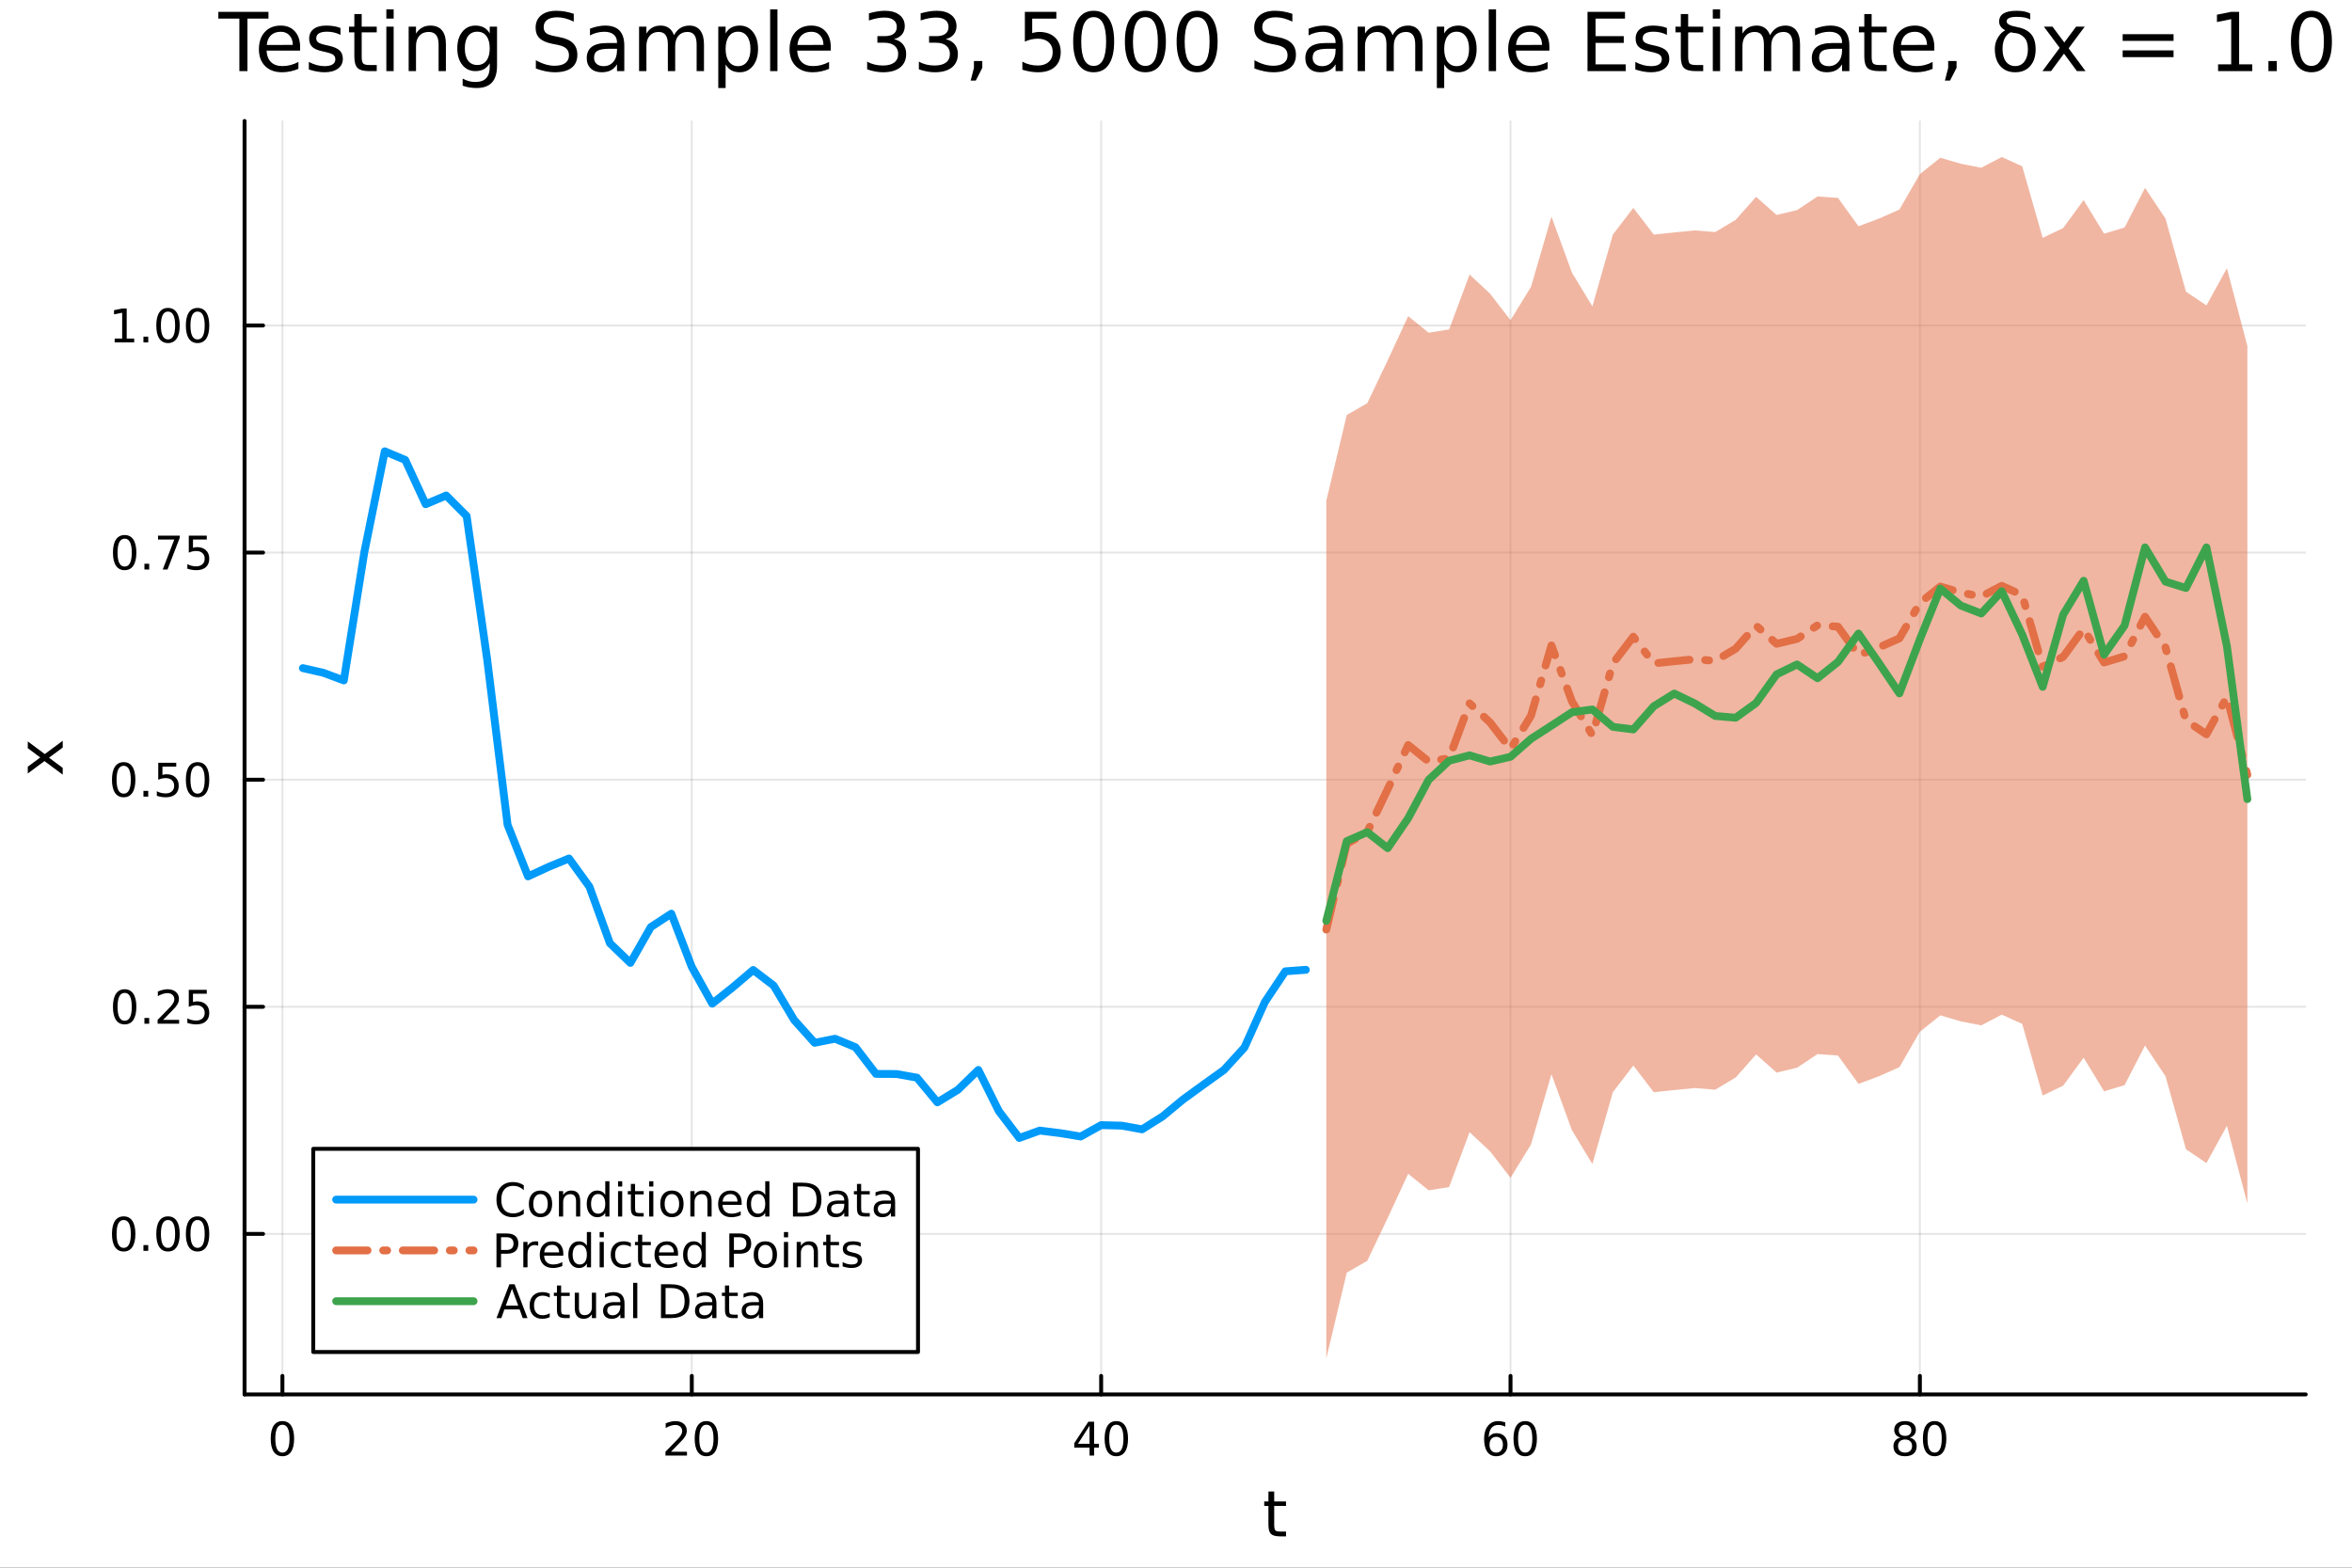 <?xml version="1.0" encoding="utf-8"?>
<svg xmlns="http://www.w3.org/2000/svg" xmlns:xlink="http://www.w3.org/1999/xlink" width="600" height="400" viewBox="0 0 2400 1600">
<rect x="0" y="0" width="2400" height="1600" fill="#333333" stroke="none"/>
<defs>
  <clipPath id="clip750">
    <rect x="0" y="0" width="2400" height="1600"/>
  </clipPath>
</defs>
<path clip-path="url(#clip750)" d="M0 1600 L2400 1600 L2400 8.88178e-14 L0 8.88178e-14  Z" fill="#ffffff" fill-rule="evenodd" fill-opacity="1"/>
<defs>
  <clipPath id="clip751">
    <rect x="480" y="0" width="1681" height="1600"/>
  </clipPath>
</defs>
<path clip-path="url(#clip750)" d="M249.542 1423.18 L2352.76 1423.18 L2352.76 123.472 L249.542 123.472  Z" fill="#ffffff" fill-rule="evenodd" fill-opacity="1"/>
<defs>
  <clipPath id="clip752">
    <rect x="249" y="123" width="2104" height="1301"/>
  </clipPath>
</defs>
<polyline clip-path="url(#clip752)" style="stroke:#000000; stroke-linecap:round; stroke-linejoin:round; stroke-width:2; stroke-opacity:0.1; fill:none" points="288.181,1423.18 288.181,123.472 "/>
<polyline clip-path="url(#clip752)" style="stroke:#000000; stroke-linecap:round; stroke-linejoin:round; stroke-width:2; stroke-opacity:0.1; fill:none" points="705.9,1423.18 705.9,123.472 "/>
<polyline clip-path="url(#clip752)" style="stroke:#000000; stroke-linecap:round; stroke-linejoin:round; stroke-width:2; stroke-opacity:0.1; fill:none" points="1123.62,1423.18 1123.62,123.472 "/>
<polyline clip-path="url(#clip752)" style="stroke:#000000; stroke-linecap:round; stroke-linejoin:round; stroke-width:2; stroke-opacity:0.1; fill:none" points="1541.34,1423.18 1541.34,123.472 "/>
<polyline clip-path="url(#clip752)" style="stroke:#000000; stroke-linecap:round; stroke-linejoin:round; stroke-width:2; stroke-opacity:0.1; fill:none" points="1959.06,1423.18 1959.06,123.472 "/>
<polyline clip-path="url(#clip750)" style="stroke:#000000; stroke-linecap:round; stroke-linejoin:round; stroke-width:4; stroke-opacity:1; fill:none" points="249.542,1423.18 2352.76,1423.18 "/>
<polyline clip-path="url(#clip750)" style="stroke:#000000; stroke-linecap:round; stroke-linejoin:round; stroke-width:4; stroke-opacity:1; fill:none" points="288.181,1423.18 288.181,1404.28 "/>
<polyline clip-path="url(#clip750)" style="stroke:#000000; stroke-linecap:round; stroke-linejoin:round; stroke-width:4; stroke-opacity:1; fill:none" points="705.9,1423.18 705.9,1404.28 "/>
<polyline clip-path="url(#clip750)" style="stroke:#000000; stroke-linecap:round; stroke-linejoin:round; stroke-width:4; stroke-opacity:1; fill:none" points="1123.62,1423.18 1123.62,1404.28 "/>
<polyline clip-path="url(#clip750)" style="stroke:#000000; stroke-linecap:round; stroke-linejoin:round; stroke-width:4; stroke-opacity:1; fill:none" points="1541.34,1423.18 1541.34,1404.28 "/>
<polyline clip-path="url(#clip750)" style="stroke:#000000; stroke-linecap:round; stroke-linejoin:round; stroke-width:4; stroke-opacity:1; fill:none" points="1959.06,1423.18 1959.06,1404.28 "/>
<path clip-path="url(#clip750)" d="M288.181 1454.1 Q284.57 1454.1 282.741 1457.66 Q280.936 1461.2 280.936 1468.33 Q280.936 1475.44 282.741 1479.01 Q284.57 1482.55 288.181 1482.55 Q291.815 1482.55 293.621 1479.01 Q295.449 1475.44 295.449 1468.33 Q295.449 1461.2 293.621 1457.66 Q291.815 1454.1 288.181 1454.1 M288.181 1450.39 Q293.991 1450.39 297.047 1455 Q300.125 1459.58 300.125 1468.33 Q300.125 1477.06 297.047 1481.67 Q293.991 1486.25 288.181 1486.25 Q282.371 1486.25 279.292 1481.67 Q276.237 1477.06 276.237 1468.33 Q276.237 1459.58 279.292 1455 Q282.371 1450.39 288.181 1450.39 Z" fill="#000000" fill-rule="nonzero" fill-opacity="1" /><path clip-path="url(#clip750)" d="M684.673 1481.64 L700.992 1481.64 L700.992 1485.58 L679.048 1485.58 L679.048 1481.64 Q681.71 1478.89 686.293 1474.26 Q690.9 1469.61 692.08 1468.27 Q694.326 1465.74 695.205 1464.01 Q696.108 1462.25 696.108 1460.56 Q696.108 1457.8 694.164 1456.07 Q692.242 1454.33 689.141 1454.33 Q686.942 1454.33 684.488 1455.09 Q682.057 1455.86 679.28 1457.41 L679.28 1452.69 Q682.104 1451.55 684.557 1450.97 Q687.011 1450.39 689.048 1450.39 Q694.418 1450.39 697.613 1453.08 Q700.807 1455.77 700.807 1460.26 Q700.807 1462.39 699.997 1464.31 Q699.21 1466.2 697.104 1468.8 Q696.525 1469.47 693.423 1472.69 Q690.321 1475.88 684.673 1481.64 Z" fill="#000000" fill-rule="nonzero" fill-opacity="1" /><path clip-path="url(#clip750)" d="M720.807 1454.1 Q717.196 1454.1 715.367 1457.66 Q713.562 1461.2 713.562 1468.33 Q713.562 1475.44 715.367 1479.01 Q717.196 1482.55 720.807 1482.55 Q724.441 1482.55 726.247 1479.01 Q728.076 1475.44 728.076 1468.33 Q728.076 1461.2 726.247 1457.66 Q724.441 1454.1 720.807 1454.1 M720.807 1450.39 Q726.617 1450.39 729.673 1455 Q732.751 1459.58 732.751 1468.33 Q732.751 1477.06 729.673 1481.67 Q726.617 1486.25 720.807 1486.25 Q714.997 1486.25 711.918 1481.67 Q708.863 1477.06 708.863 1468.33 Q708.863 1459.58 711.918 1455 Q714.997 1450.39 720.807 1450.39 Z" fill="#000000" fill-rule="nonzero" fill-opacity="1" /><path clip-path="url(#clip750)" d="M1111.79 1455.09 L1099.98 1473.54 L1111.79 1473.54 L1111.79 1455.09 M1110.56 1451.02 L1116.44 1451.02 L1116.44 1473.54 L1121.37 1473.54 L1121.37 1477.43 L1116.44 1477.43 L1116.44 1485.58 L1111.79 1485.58 L1111.79 1477.43 L1096.19 1477.43 L1096.19 1472.92 L1110.56 1451.02 Z" fill="#000000" fill-rule="nonzero" fill-opacity="1" /><path clip-path="url(#clip750)" d="M1139.1 1454.1 Q1135.49 1454.1 1133.66 1457.66 Q1131.86 1461.2 1131.86 1468.33 Q1131.86 1475.44 1133.66 1479.01 Q1135.49 1482.55 1139.1 1482.55 Q1142.74 1482.55 1144.54 1479.01 Q1146.37 1475.44 1146.37 1468.33 Q1146.37 1461.2 1144.54 1457.66 Q1142.74 1454.1 1139.1 1454.1 M1139.1 1450.39 Q1144.91 1450.39 1147.97 1455 Q1151.05 1459.58 1151.05 1468.33 Q1151.05 1477.06 1147.97 1481.67 Q1144.91 1486.25 1139.1 1486.25 Q1133.29 1486.25 1130.22 1481.67 Q1127.16 1477.06 1127.16 1468.33 Q1127.16 1459.58 1130.22 1455 Q1133.29 1450.39 1139.1 1450.39 Z" fill="#000000" fill-rule="nonzero" fill-opacity="1" /><path clip-path="url(#clip750)" d="M1526.74 1466.44 Q1523.59 1466.44 1521.74 1468.59 Q1519.91 1470.74 1519.91 1474.49 Q1519.91 1478.22 1521.74 1480.39 Q1523.59 1482.55 1526.74 1482.55 Q1529.89 1482.55 1531.72 1480.39 Q1533.57 1478.22 1533.57 1474.49 Q1533.57 1470.74 1531.72 1468.59 Q1529.89 1466.44 1526.74 1466.44 M1536.02 1451.78 L1536.02 1456.04 Q1534.27 1455.21 1532.46 1454.77 Q1530.68 1454.33 1528.92 1454.33 Q1524.29 1454.33 1521.84 1457.45 Q1519.4 1460.58 1519.06 1466.9 Q1520.42 1464.89 1522.48 1463.82 Q1524.54 1462.73 1527.02 1462.73 Q1532.23 1462.73 1535.24 1465.9 Q1538.27 1469.05 1538.27 1474.49 Q1538.27 1479.82 1535.12 1483.03 Q1531.97 1486.25 1526.74 1486.25 Q1520.75 1486.25 1517.58 1481.67 Q1514.4 1477.06 1514.4 1468.33 Q1514.4 1460.14 1518.29 1455.28 Q1522.18 1450.39 1528.73 1450.39 Q1530.49 1450.39 1532.27 1450.74 Q1534.08 1451.09 1536.02 1451.78 Z" fill="#000000" fill-rule="nonzero" fill-opacity="1" /><path clip-path="url(#clip750)" d="M1556.33 1454.1 Q1552.71 1454.1 1550.89 1457.66 Q1549.08 1461.2 1549.08 1468.33 Q1549.08 1475.44 1550.89 1479.01 Q1552.71 1482.55 1556.33 1482.55 Q1559.96 1482.55 1561.77 1479.01 Q1563.59 1475.44 1563.59 1468.33 Q1563.59 1461.2 1561.77 1457.66 Q1559.96 1454.1 1556.33 1454.1 M1556.33 1450.39 Q1562.14 1450.39 1565.19 1455 Q1568.27 1459.58 1568.27 1468.33 Q1568.27 1477.06 1565.19 1481.67 Q1562.14 1486.25 1556.33 1486.25 Q1550.52 1486.25 1547.44 1481.67 Q1544.38 1477.06 1544.38 1468.33 Q1544.38 1459.58 1547.44 1455 Q1550.52 1450.39 1556.33 1450.39 Z" fill="#000000" fill-rule="nonzero" fill-opacity="1" /><path clip-path="url(#clip750)" d="M1943.93 1469.17 Q1940.6 1469.17 1938.67 1470.95 Q1936.78 1472.73 1936.78 1475.86 Q1936.78 1478.98 1938.67 1480.77 Q1940.6 1482.55 1943.93 1482.55 Q1947.26 1482.55 1949.18 1480.77 Q1951.1 1478.96 1951.1 1475.86 Q1951.1 1472.73 1949.18 1470.95 Q1947.29 1469.17 1943.93 1469.17 M1939.25 1467.18 Q1936.24 1466.44 1934.55 1464.38 Q1932.89 1462.32 1932.89 1459.35 Q1932.89 1455.21 1935.83 1452.8 Q1938.79 1450.39 1943.93 1450.39 Q1949.09 1450.39 1952.03 1452.8 Q1954.97 1455.21 1954.97 1459.35 Q1954.97 1462.32 1953.28 1464.38 Q1951.61 1466.44 1948.63 1467.18 Q1952.01 1467.96 1953.88 1470.26 Q1955.78 1472.55 1955.78 1475.86 Q1955.78 1480.88 1952.7 1483.57 Q1949.65 1486.25 1943.93 1486.25 Q1938.21 1486.25 1935.13 1483.57 Q1932.08 1480.88 1932.08 1475.86 Q1932.08 1472.55 1933.98 1470.26 Q1935.87 1467.96 1939.25 1467.18 M1937.54 1459.79 Q1937.54 1462.48 1939.21 1463.98 Q1940.9 1465.49 1943.93 1465.49 Q1946.94 1465.49 1948.63 1463.98 Q1950.34 1462.48 1950.34 1459.79 Q1950.34 1457.11 1948.63 1455.6 Q1946.94 1454.1 1943.93 1454.1 Q1940.9 1454.1 1939.21 1455.6 Q1937.54 1457.11 1937.54 1459.79 Z" fill="#000000" fill-rule="nonzero" fill-opacity="1" /><path clip-path="url(#clip750)" d="M1974.09 1454.1 Q1970.48 1454.1 1968.65 1457.66 Q1966.85 1461.2 1966.85 1468.33 Q1966.85 1475.44 1968.65 1479.01 Q1970.48 1482.55 1974.09 1482.55 Q1977.72 1482.55 1979.53 1479.01 Q1981.36 1475.44 1981.36 1468.33 Q1981.36 1461.2 1979.53 1457.66 Q1977.72 1454.1 1974.09 1454.1 M1974.09 1450.39 Q1979.9 1450.39 1982.96 1455 Q1986.04 1459.58 1986.04 1468.33 Q1986.04 1477.06 1982.96 1481.67 Q1979.9 1486.25 1974.09 1486.25 Q1968.28 1486.25 1965.2 1481.67 Q1962.15 1477.06 1962.15 1468.33 Q1962.15 1459.58 1965.2 1455 Q1968.28 1450.39 1974.09 1450.39 Z" fill="#000000" fill-rule="nonzero" fill-opacity="1" /><path clip-path="url(#clip750)" d="M1300.21 1522.27 L1300.21 1532.4 L1312.27 1532.4 L1312.27 1536.95 L1300.21 1536.95 L1300.21 1556.3 Q1300.21 1560.66 1301.39 1561.9 Q1302.6 1563.14 1306.26 1563.14 L1312.27 1563.14 L1312.27 1568.04 L1306.26 1568.04 Q1299.48 1568.04 1296.9 1565.53 Q1294.32 1562.98 1294.32 1556.3 L1294.32 1536.95 L1290.02 1536.95 L1290.02 1532.4 L1294.32 1532.4 L1294.32 1522.27 L1300.21 1522.27 Z" fill="#000000" fill-rule="nonzero" fill-opacity="1" /><polyline clip-path="url(#clip752)" style="stroke:#000000; stroke-linecap:round; stroke-linejoin:round; stroke-width:2; stroke-opacity:0.1; fill:none" points="249.542,1259.34 2352.76,1259.34 "/>
<polyline clip-path="url(#clip752)" style="stroke:#000000; stroke-linecap:round; stroke-linejoin:round; stroke-width:2; stroke-opacity:0.1; fill:none" points="249.542,1027.55 2352.76,1027.55 "/>
<polyline clip-path="url(#clip752)" style="stroke:#000000; stroke-linecap:round; stroke-linejoin:round; stroke-width:2; stroke-opacity:0.1; fill:none" points="249.542,795.763 2352.76,795.763 "/>
<polyline clip-path="url(#clip752)" style="stroke:#000000; stroke-linecap:round; stroke-linejoin:round; stroke-width:2; stroke-opacity:0.1; fill:none" points="249.542,563.974 2352.76,563.974 "/>
<polyline clip-path="url(#clip752)" style="stroke:#000000; stroke-linecap:round; stroke-linejoin:round; stroke-width:2; stroke-opacity:0.1; fill:none" points="249.542,332.186 2352.76,332.186 "/>
<polyline clip-path="url(#clip750)" style="stroke:#000000; stroke-linecap:round; stroke-linejoin:round; stroke-width:4; stroke-opacity:1; fill:none" points="249.542,1423.18 249.542,123.472 "/>
<polyline clip-path="url(#clip750)" style="stroke:#000000; stroke-linecap:round; stroke-linejoin:round; stroke-width:4; stroke-opacity:1; fill:none" points="249.542,1259.34 268.44,1259.34 "/>
<polyline clip-path="url(#clip750)" style="stroke:#000000; stroke-linecap:round; stroke-linejoin:round; stroke-width:4; stroke-opacity:1; fill:none" points="249.542,1027.55 268.44,1027.55 "/>
<polyline clip-path="url(#clip750)" style="stroke:#000000; stroke-linecap:round; stroke-linejoin:round; stroke-width:4; stroke-opacity:1; fill:none" points="249.542,795.763 268.44,795.763 "/>
<polyline clip-path="url(#clip750)" style="stroke:#000000; stroke-linecap:round; stroke-linejoin:round; stroke-width:4; stroke-opacity:1; fill:none" points="249.542,563.974 268.44,563.974 "/>
<polyline clip-path="url(#clip750)" style="stroke:#000000; stroke-linecap:round; stroke-linejoin:round; stroke-width:4; stroke-opacity:1; fill:none" points="249.542,332.186 268.44,332.186 "/>
<path clip-path="url(#clip750)" d="M126.205 1245.14 Q122.593 1245.14 120.765 1248.7 Q118.959 1252.25 118.959 1259.38 Q118.959 1266.48 120.765 1270.05 Q122.593 1273.59 126.205 1273.59 Q129.839 1273.59 131.644 1270.05 Q133.473 1266.48 133.473 1259.38 Q133.473 1252.25 131.644 1248.7 Q129.839 1245.14 126.205 1245.14 M126.205 1241.44 Q132.015 1241.44 135.07 1246.04 Q138.149 1250.63 138.149 1259.38 Q138.149 1268.1 135.07 1272.71 Q132.015 1277.29 126.205 1277.29 Q120.394 1277.29 117.316 1272.71 Q114.26 1268.1 114.26 1259.38 Q114.26 1250.63 117.316 1246.04 Q120.394 1241.44 126.205 1241.44 Z" fill="#000000" fill-rule="nonzero" fill-opacity="1" /><path clip-path="url(#clip750)" d="M146.366 1270.74 L151.251 1270.74 L151.251 1276.62 L146.366 1276.62 L146.366 1270.74 Z" fill="#000000" fill-rule="nonzero" fill-opacity="1" /><path clip-path="url(#clip750)" d="M171.436 1245.14 Q167.825 1245.14 165.996 1248.7 Q164.19 1252.25 164.19 1259.38 Q164.19 1266.48 165.996 1270.05 Q167.825 1273.59 171.436 1273.59 Q175.07 1273.59 176.876 1270.05 Q178.704 1266.48 178.704 1259.38 Q178.704 1252.25 176.876 1248.7 Q175.07 1245.14 171.436 1245.14 M171.436 1241.44 Q177.246 1241.44 180.301 1246.04 Q183.38 1250.63 183.38 1259.38 Q183.38 1268.1 180.301 1272.71 Q177.246 1277.29 171.436 1277.29 Q165.626 1277.29 162.547 1272.71 Q159.491 1268.1 159.491 1259.38 Q159.491 1250.63 162.547 1246.04 Q165.626 1241.44 171.436 1241.44 Z" fill="#000000" fill-rule="nonzero" fill-opacity="1" /><path clip-path="url(#clip750)" d="M201.598 1245.14 Q197.987 1245.14 196.158 1248.7 Q194.352 1252.25 194.352 1259.38 Q194.352 1266.48 196.158 1270.05 Q197.987 1273.59 201.598 1273.59 Q205.232 1273.59 207.037 1270.05 Q208.866 1266.48 208.866 1259.38 Q208.866 1252.25 207.037 1248.7 Q205.232 1245.14 201.598 1245.14 M201.598 1241.44 Q207.408 1241.44 210.463 1246.04 Q213.542 1250.63 213.542 1259.38 Q213.542 1268.1 210.463 1272.71 Q207.408 1277.29 201.598 1277.29 Q195.787 1277.29 192.709 1272.71 Q189.653 1268.1 189.653 1259.38 Q189.653 1250.63 192.709 1246.04 Q195.787 1241.44 201.598 1241.44 Z" fill="#000000" fill-rule="nonzero" fill-opacity="1" /><path clip-path="url(#clip750)" d="M127.2 1013.35 Q123.589 1013.35 121.76 1016.92 Q119.955 1020.46 119.955 1027.59 Q119.955 1034.69 121.76 1038.26 Q123.589 1041.8 127.2 1041.8 Q130.834 1041.8 132.64 1038.26 Q134.468 1034.69 134.468 1027.59 Q134.468 1020.46 132.64 1016.92 Q130.834 1013.35 127.2 1013.35 M127.2 1009.65 Q133.01 1009.65 136.066 1014.25 Q139.144 1018.84 139.144 1027.59 Q139.144 1036.31 136.066 1040.92 Q133.01 1045.5 127.2 1045.5 Q121.39 1045.5 118.311 1040.92 Q115.256 1036.31 115.256 1027.59 Q115.256 1018.84 118.311 1014.25 Q121.39 1009.65 127.2 1009.65 Z" fill="#000000" fill-rule="nonzero" fill-opacity="1" /><path clip-path="url(#clip750)" d="M147.362 1038.95 L152.246 1038.95 L152.246 1044.83 L147.362 1044.83 L147.362 1038.95 Z" fill="#000000" fill-rule="nonzero" fill-opacity="1" /><path clip-path="url(#clip750)" d="M166.459 1040.9 L182.778 1040.9 L182.778 1044.83 L160.834 1044.83 L160.834 1040.9 Q163.496 1038.14 168.079 1033.51 Q172.686 1028.86 173.866 1027.52 Q176.112 1024.99 176.991 1023.26 Q177.894 1021.5 177.894 1019.81 Q177.894 1017.05 175.95 1015.32 Q174.028 1013.58 170.927 1013.58 Q168.727 1013.58 166.274 1014.35 Q163.843 1015.11 161.065 1016.66 L161.065 1011.94 Q163.89 1010.8 166.343 1010.23 Q168.797 1009.65 170.834 1009.65 Q176.204 1009.65 179.399 1012.33 Q182.593 1015.02 182.593 1019.51 Q182.593 1021.64 181.783 1023.56 Q180.996 1025.46 178.889 1028.05 Q178.311 1028.72 175.209 1031.94 Q172.107 1035.13 166.459 1040.9 Z" fill="#000000" fill-rule="nonzero" fill-opacity="1" /><path clip-path="url(#clip750)" d="M192.639 1010.27 L210.996 1010.27 L210.996 1014.21 L196.922 1014.21 L196.922 1022.68 Q197.94 1022.33 198.959 1022.17 Q199.977 1021.98 200.996 1021.98 Q206.783 1021.98 210.162 1025.16 Q213.542 1028.33 213.542 1033.74 Q213.542 1039.32 210.07 1042.42 Q206.598 1045.5 200.278 1045.5 Q198.102 1045.5 195.834 1045.13 Q193.588 1044.76 191.181 1044.02 L191.181 1039.32 Q193.264 1040.46 195.487 1041.01 Q197.709 1041.57 200.186 1041.57 Q204.19 1041.57 206.528 1039.46 Q208.866 1037.36 208.866 1033.74 Q208.866 1030.13 206.528 1028.03 Q204.19 1025.92 200.186 1025.92 Q198.311 1025.92 196.436 1026.34 Q194.584 1026.75 192.639 1027.63 L192.639 1010.27 Z" fill="#000000" fill-rule="nonzero" fill-opacity="1" /><path clip-path="url(#clip750)" d="M126.205 781.562 Q122.593 781.562 120.765 785.127 Q118.959 788.668 118.959 795.798 Q118.959 802.904 120.765 806.469 Q122.593 810.011 126.205 810.011 Q129.839 810.011 131.644 806.469 Q133.473 802.904 133.473 795.798 Q133.473 788.668 131.644 785.127 Q129.839 781.562 126.205 781.562 M126.205 777.858 Q132.015 777.858 135.07 782.465 Q138.149 787.048 138.149 795.798 Q138.149 804.525 135.07 809.131 Q132.015 813.714 126.205 813.714 Q120.394 813.714 117.316 809.131 Q114.26 804.525 114.26 795.798 Q114.26 787.048 117.316 782.465 Q120.394 777.858 126.205 777.858 Z" fill="#000000" fill-rule="nonzero" fill-opacity="1" /><path clip-path="url(#clip750)" d="M146.366 807.164 L151.251 807.164 L151.251 813.043 L146.366 813.043 L146.366 807.164 Z" fill="#000000" fill-rule="nonzero" fill-opacity="1" /><path clip-path="url(#clip750)" d="M161.482 778.483 L179.839 778.483 L179.839 782.418 L165.765 782.418 L165.765 790.89 Q166.783 790.543 167.802 790.381 Q168.82 790.196 169.839 790.196 Q175.626 790.196 179.005 793.367 Q182.385 796.539 182.385 801.955 Q182.385 807.534 178.913 810.636 Q175.44 813.714 169.121 813.714 Q166.945 813.714 164.677 813.344 Q162.431 812.974 160.024 812.233 L160.024 807.534 Q162.107 808.668 164.329 809.224 Q166.552 809.779 169.028 809.779 Q173.033 809.779 175.371 807.673 Q177.709 805.566 177.709 801.955 Q177.709 798.344 175.371 796.238 Q173.033 794.131 169.028 794.131 Q167.153 794.131 165.278 794.548 Q163.427 794.965 161.482 795.844 L161.482 778.483 Z" fill="#000000" fill-rule="nonzero" fill-opacity="1" /><path clip-path="url(#clip750)" d="M201.598 781.562 Q197.987 781.562 196.158 785.127 Q194.352 788.668 194.352 795.798 Q194.352 802.904 196.158 806.469 Q197.987 810.011 201.598 810.011 Q205.232 810.011 207.037 806.469 Q208.866 802.904 208.866 795.798 Q208.866 788.668 207.037 785.127 Q205.232 781.562 201.598 781.562 M201.598 777.858 Q207.408 777.858 210.463 782.465 Q213.542 787.048 213.542 795.798 Q213.542 804.525 210.463 809.131 Q207.408 813.714 201.598 813.714 Q195.787 813.714 192.709 809.131 Q189.653 804.525 189.653 795.798 Q189.653 787.048 192.709 782.465 Q195.787 777.858 201.598 777.858 Z" fill="#000000" fill-rule="nonzero" fill-opacity="1" /><path clip-path="url(#clip750)" d="M127.2 549.773 Q123.589 549.773 121.76 553.338 Q119.955 556.88 119.955 564.009 Q119.955 571.116 121.76 574.68 Q123.589 578.222 127.2 578.222 Q130.834 578.222 132.64 574.68 Q134.468 571.116 134.468 564.009 Q134.468 556.88 132.64 553.338 Q130.834 549.773 127.2 549.773 M127.2 546.069 Q133.01 546.069 136.066 550.676 Q139.144 555.259 139.144 564.009 Q139.144 572.736 136.066 577.342 Q133.01 581.926 127.2 581.926 Q121.39 581.926 118.311 577.342 Q115.256 572.736 115.256 564.009 Q115.256 555.259 118.311 550.676 Q121.39 546.069 127.2 546.069 Z" fill="#000000" fill-rule="nonzero" fill-opacity="1" /><path clip-path="url(#clip750)" d="M147.362 575.375 L152.246 575.375 L152.246 581.254 L147.362 581.254 L147.362 575.375 Z" fill="#000000" fill-rule="nonzero" fill-opacity="1" /><path clip-path="url(#clip750)" d="M161.251 546.694 L183.473 546.694 L183.473 548.685 L170.927 581.254 L166.042 581.254 L177.848 550.63 L161.251 550.63 L161.251 546.694 Z" fill="#000000" fill-rule="nonzero" fill-opacity="1" /><path clip-path="url(#clip750)" d="M192.639 546.694 L210.996 546.694 L210.996 550.63 L196.922 550.63 L196.922 559.102 Q197.94 558.755 198.959 558.593 Q199.977 558.407 200.996 558.407 Q206.783 558.407 210.162 561.579 Q213.542 564.75 213.542 570.167 Q213.542 575.745 210.07 578.847 Q206.598 581.926 200.278 581.926 Q198.102 581.926 195.834 581.555 Q193.588 581.185 191.181 580.444 L191.181 575.745 Q193.264 576.879 195.487 577.435 Q197.709 577.991 200.186 577.991 Q204.19 577.991 206.528 575.884 Q208.866 573.778 208.866 570.167 Q208.866 566.555 206.528 564.449 Q204.19 562.342 200.186 562.342 Q198.311 562.342 196.436 562.759 Q194.584 563.176 192.639 564.055 L192.639 546.694 Z" fill="#000000" fill-rule="nonzero" fill-opacity="1" /><path clip-path="url(#clip750)" d="M117.015 345.531 L124.654 345.531 L124.654 319.165 L116.343 320.832 L116.343 316.572 L124.607 314.906 L129.283 314.906 L129.283 345.531 L136.922 345.531 L136.922 349.466 L117.015 349.466 L117.015 345.531 Z" fill="#000000" fill-rule="nonzero" fill-opacity="1" /><path clip-path="url(#clip750)" d="M146.366 343.586 L151.251 343.586 L151.251 349.466 L146.366 349.466 L146.366 343.586 Z" fill="#000000" fill-rule="nonzero" fill-opacity="1" /><path clip-path="url(#clip750)" d="M171.436 317.984 Q167.825 317.984 165.996 321.549 Q164.19 325.091 164.19 332.22 Q164.19 339.327 165.996 342.892 Q167.825 346.433 171.436 346.433 Q175.07 346.433 176.876 342.892 Q178.704 339.327 178.704 332.22 Q178.704 325.091 176.876 321.549 Q175.07 317.984 171.436 317.984 M171.436 314.281 Q177.246 314.281 180.301 318.887 Q183.38 323.471 183.38 332.22 Q183.38 340.947 180.301 345.554 Q177.246 350.137 171.436 350.137 Q165.626 350.137 162.547 345.554 Q159.491 340.947 159.491 332.22 Q159.491 323.471 162.547 318.887 Q165.626 314.281 171.436 314.281 Z" fill="#000000" fill-rule="nonzero" fill-opacity="1" /><path clip-path="url(#clip750)" d="M201.598 317.984 Q197.987 317.984 196.158 321.549 Q194.352 325.091 194.352 332.22 Q194.352 339.327 196.158 342.892 Q197.987 346.433 201.598 346.433 Q205.232 346.433 207.037 342.892 Q208.866 339.327 208.866 332.22 Q208.866 325.091 207.037 321.549 Q205.232 317.984 201.598 317.984 M201.598 314.281 Q207.408 314.281 210.463 318.887 Q213.542 323.471 213.542 332.22 Q213.542 340.947 210.463 345.554 Q207.408 350.137 201.598 350.137 Q195.787 350.137 192.709 345.554 Q189.653 340.947 189.653 332.22 Q189.653 323.471 192.709 318.887 Q195.787 314.281 201.598 314.281 Z" fill="#000000" fill-rule="nonzero" fill-opacity="1" /><path clip-path="url(#clip750)" d="M28.356 756.711 L45.703 769.602 L64.004 756.043 L64.004 762.95 L50 773.326 L64.004 783.702 L64.004 790.609 L45.353 776.763 L28.356 789.431 L28.356 782.524 L41.056 773.071 L28.356 763.618 L28.356 756.711 Z" fill="#000000" fill-rule="nonzero" fill-opacity="1" /><path clip-path="url(#clip750)" d="M222.798 12.096 L273.961 12.096 L273.961 18.983 L252.491 18.983 L252.491 72.576 L244.268 72.576 L244.268 18.983 L222.798 18.983 L222.798 12.096 Z" fill="#000000" fill-rule="nonzero" fill-opacity="1" /><path clip-path="url(#clip750)" d="M306.247 48.028 L306.247 51.673 L271.976 51.673 Q272.462 59.37 276.594 63.421 Q280.767 67.431 288.18 67.431 Q292.474 67.431 296.484 66.378 Q300.535 65.325 304.505 63.218 L304.505 70.267 Q300.495 71.968 296.282 72.86 Q292.069 73.751 287.734 73.751 Q276.878 73.751 270.518 67.431 Q264.199 61.112 264.199 50.337 Q264.199 39.197 270.194 32.675 Q276.23 26.112 286.438 26.112 Q295.593 26.112 300.9 32.026 Q306.247 37.9 306.247 48.028 M298.793 45.84 Q298.712 39.723 295.35 36.077 Q292.028 32.431 286.519 32.431 Q280.281 32.431 276.513 35.956 Q272.786 39.48 272.219 45.88 L298.793 45.84 Z" fill="#000000" fill-rule="nonzero" fill-opacity="1" /><path clip-path="url(#clip750)" d="M347.404 28.543 L347.404 35.591 Q344.244 33.971 340.842 33.161 Q337.439 32.35 333.793 32.35 Q328.243 32.35 325.448 34.052 Q322.694 35.753 322.694 39.156 Q322.694 41.749 324.679 43.248 Q326.663 44.706 332.659 46.043 L335.211 46.61 Q343.151 48.311 346.472 51.43 Q349.835 54.509 349.835 60.059 Q349.835 66.378 344.812 70.064 Q339.829 73.751 331.079 73.751 Q327.433 73.751 323.463 73.022 Q319.534 72.333 315.159 70.915 L315.159 63.218 Q319.291 65.365 323.301 66.459 Q327.312 67.512 331.241 67.512 Q336.507 67.512 339.343 65.73 Q342.178 63.907 342.178 60.626 Q342.178 57.588 340.112 55.967 Q338.087 54.347 331.16 52.848 L328.567 52.24 Q321.64 50.782 318.562 47.785 Q315.483 44.746 315.483 39.48 Q315.483 33.08 320.02 29.596 Q324.557 26.112 332.902 26.112 Q337.034 26.112 340.68 26.72 Q344.325 27.327 347.404 28.543 Z" fill="#000000" fill-rule="nonzero" fill-opacity="1" /><path clip-path="url(#clip750)" d="M369.076 14.324 L369.076 27.206 L384.429 27.206 L384.429 32.999 L369.076 32.999 L369.076 57.628 Q369.076 63.178 370.575 64.758 Q372.115 66.338 376.773 66.338 L384.429 66.338 L384.429 72.576 L376.773 72.576 Q368.145 72.576 364.863 69.376 Q361.582 66.135 361.582 57.628 L361.582 32.999 L356.114 32.999 L356.114 27.206 L361.582 27.206 L361.582 14.324 L369.076 14.324 Z" fill="#000000" fill-rule="nonzero" fill-opacity="1" /><path clip-path="url(#clip750)" d="M394.233 27.206 L401.686 27.206 L401.686 72.576 L394.233 72.576 L394.233 27.206 M394.233 9.544 L401.686 9.544 L401.686 18.983 L394.233 18.983 L394.233 9.544 Z" fill="#000000" fill-rule="nonzero" fill-opacity="1" /><path clip-path="url(#clip750)" d="M454.996 45.192 L454.996 72.576 L447.542 72.576 L447.542 45.435 Q447.542 38.994 445.031 35.794 Q442.519 32.594 437.496 32.594 Q431.46 32.594 427.977 36.442 Q424.493 40.29 424.493 46.934 L424.493 72.576 L416.999 72.576 L416.999 27.206 L424.493 27.206 L424.493 34.254 Q427.166 30.163 430.772 28.138 Q434.418 26.112 439.157 26.112 Q446.975 26.112 450.986 30.973 Q454.996 35.794 454.996 45.192 Z" fill="#000000" fill-rule="nonzero" fill-opacity="1" /><path clip-path="url(#clip750)" d="M499.718 49.364 Q499.718 41.263 496.356 36.806 Q493.034 32.35 486.998 32.35 Q481.003 32.35 477.641 36.806 Q474.319 41.263 474.319 49.364 Q474.319 57.426 477.641 61.882 Q481.003 66.338 486.998 66.338 Q493.034 66.338 496.356 61.882 Q499.718 57.426 499.718 49.364 M507.172 66.945 Q507.172 78.531 502.027 84.162 Q496.882 89.833 486.269 89.833 Q482.34 89.833 478.856 89.225 Q475.372 88.658 472.091 87.443 L472.091 80.192 Q475.372 81.974 478.572 82.825 Q481.773 83.675 485.094 83.675 Q492.426 83.675 496.072 79.827 Q499.718 76.019 499.718 68.282 L499.718 64.596 Q497.409 68.606 493.804 70.591 Q490.198 72.576 485.175 72.576 Q476.83 72.576 471.726 66.216 Q466.622 59.856 466.622 49.364 Q466.622 38.832 471.726 32.472 Q476.83 26.112 485.175 26.112 Q490.198 26.112 493.804 28.097 Q497.409 30.082 499.718 34.092 L499.718 27.206 L507.172 27.206 L507.172 66.945 Z" fill="#000000" fill-rule="nonzero" fill-opacity="1" /><path clip-path="url(#clip750)" d="M585.476 14.081 L585.476 22.061 Q580.817 19.833 576.685 18.739 Q572.553 17.646 568.705 17.646 Q562.021 17.646 558.375 20.238 Q554.77 22.831 554.77 27.611 Q554.77 31.621 557.16 33.687 Q559.59 35.713 566.315 36.969 L571.257 37.981 Q580.412 39.723 584.747 44.139 Q589.122 48.514 589.122 55.886 Q589.122 64.677 583.207 69.214 Q577.333 73.751 565.95 73.751 Q561.656 73.751 556.795 72.778 Q551.975 71.806 546.79 69.902 L546.79 61.477 Q551.772 64.272 556.552 65.689 Q561.332 67.107 565.95 67.107 Q572.958 67.107 576.766 64.353 Q580.574 61.598 580.574 56.494 Q580.574 52.038 577.82 49.526 Q575.105 47.015 568.867 45.759 L563.884 44.787 Q554.729 42.964 550.638 39.075 Q546.547 35.186 546.547 28.259 Q546.547 20.238 552.177 15.62 Q557.849 11.002 567.773 11.002 Q572.027 11.002 576.442 11.772 Q580.858 12.542 585.476 14.081 Z" fill="#000000" fill-rule="nonzero" fill-opacity="1" /><path clip-path="url(#clip750)" d="M622.177 49.769 Q613.143 49.769 609.66 51.835 Q606.176 53.901 606.176 58.884 Q606.176 62.854 608.768 65.203 Q611.402 67.512 615.898 67.512 Q622.096 67.512 625.823 63.137 Q629.59 58.722 629.59 51.43 L629.59 49.769 L622.177 49.769 M637.044 46.691 L637.044 72.576 L629.59 72.576 L629.59 65.689 Q627.038 69.821 623.23 71.806 Q619.422 73.751 613.913 73.751 Q606.946 73.751 602.814 69.862 Q598.722 65.933 598.722 59.37 Q598.722 51.714 603.826 47.825 Q608.971 43.936 619.139 43.936 L629.59 43.936 L629.59 43.207 Q629.59 38.062 626.187 35.267 Q622.825 32.431 616.708 32.431 Q612.819 32.431 609.133 33.363 Q605.447 34.295 602.044 36.158 L602.044 29.272 Q606.135 27.692 609.984 26.922 Q613.832 26.112 617.478 26.112 Q627.322 26.112 632.183 31.216 Q637.044 36.32 637.044 46.691 Z" fill="#000000" fill-rule="nonzero" fill-opacity="1" /><path clip-path="url(#clip750)" d="M687.721 35.915 Q690.516 30.892 694.405 28.502 Q698.293 26.112 703.56 26.112 Q710.649 26.112 714.497 31.095 Q718.345 36.037 718.345 45.192 L718.345 72.576 L710.851 72.576 L710.851 45.435 Q710.851 38.913 708.542 35.753 Q706.233 32.594 701.494 32.594 Q695.701 32.594 692.339 36.442 Q688.976 40.29 688.976 46.934 L688.976 72.576 L681.482 72.576 L681.482 45.435 Q681.482 38.873 679.173 35.753 Q676.864 32.594 672.044 32.594 Q666.332 32.594 662.97 36.482 Q659.607 40.331 659.607 46.934 L659.607 72.576 L652.113 72.576 L652.113 27.206 L659.607 27.206 L659.607 34.254 Q662.159 30.082 665.724 28.097 Q669.289 26.112 674.191 26.112 Q679.133 26.112 682.576 28.624 Q686.06 31.135 687.721 35.915 Z" fill="#000000" fill-rule="nonzero" fill-opacity="1" /><path clip-path="url(#clip750)" d="M740.423 65.77 L740.423 89.833 L732.929 89.833 L732.929 27.206 L740.423 27.206 L740.423 34.092 Q742.772 30.041 746.337 28.097 Q749.942 26.112 754.925 26.112 Q763.189 26.112 768.334 32.675 Q773.519 39.237 773.519 49.931 Q773.519 60.626 768.334 67.188 Q763.189 73.751 754.925 73.751 Q749.942 73.751 746.337 71.806 Q742.772 69.821 740.423 65.77 M765.781 49.931 Q765.781 41.708 762.379 37.05 Q759.016 32.35 753.102 32.35 Q747.188 32.35 743.785 37.05 Q740.423 41.708 740.423 49.931 Q740.423 58.155 743.785 62.854 Q747.188 67.512 753.102 67.512 Q759.016 67.512 762.379 62.854 Q765.781 58.155 765.781 49.931 Z" fill="#000000" fill-rule="nonzero" fill-opacity="1" /><path clip-path="url(#clip750)" d="M785.874 9.544 L793.328 9.544 L793.328 72.576 L785.874 72.576 L785.874 9.544 Z" fill="#000000" fill-rule="nonzero" fill-opacity="1" /><path clip-path="url(#clip750)" d="M847.731 48.028 L847.731 51.673 L813.461 51.673 Q813.947 59.37 818.079 63.421 Q822.251 67.431 829.664 67.431 Q833.958 67.431 837.969 66.378 Q842.019 65.325 845.989 63.218 L845.989 70.267 Q841.979 71.968 837.766 72.86 Q833.553 73.751 829.219 73.751 Q818.362 73.751 812.002 67.431 Q805.683 61.112 805.683 50.337 Q805.683 39.197 811.678 32.675 Q817.714 26.112 827.922 26.112 Q837.077 26.112 842.384 32.026 Q847.731 37.9 847.731 48.028 M840.278 45.84 Q840.197 39.723 836.834 36.077 Q833.513 32.431 828.003 32.431 Q821.765 32.431 817.998 35.956 Q814.271 39.48 813.704 45.88 L840.278 45.84 Z" fill="#000000" fill-rule="nonzero" fill-opacity="1" /><path clip-path="url(#clip750)" d="M912.181 39.966 Q918.055 41.222 921.336 45.192 Q924.658 49.162 924.658 54.995 Q924.658 63.948 918.501 68.849 Q912.343 73.751 901.001 73.751 Q897.193 73.751 893.142 72.981 Q889.132 72.252 884.838 70.753 L884.838 62.854 Q888.24 64.839 892.291 65.852 Q896.342 66.864 900.758 66.864 Q908.454 66.864 912.465 63.826 Q916.516 60.788 916.516 54.995 Q916.516 49.648 912.748 46.65 Q909.021 43.612 902.337 43.612 L895.289 43.612 L895.289 36.888 L902.662 36.888 Q908.697 36.888 911.898 34.498 Q915.098 32.067 915.098 27.53 Q915.098 22.871 911.776 20.4 Q908.495 17.889 902.337 17.889 Q898.975 17.889 895.127 18.618 Q891.278 19.347 886.66 20.887 L886.66 13.595 Q891.319 12.299 895.37 11.65 Q899.461 11.002 903.067 11.002 Q912.384 11.002 917.812 15.256 Q923.24 19.469 923.24 26.679 Q923.24 31.702 920.364 35.186 Q917.488 38.629 912.181 39.966 Z" fill="#000000" fill-rule="nonzero" fill-opacity="1" /><path clip-path="url(#clip750)" d="M964.964 39.966 Q970.838 41.222 974.119 45.192 Q977.441 49.162 977.441 54.995 Q977.441 63.948 971.284 68.849 Q965.126 73.751 953.784 73.751 Q949.976 73.751 945.925 72.981 Q941.915 72.252 937.621 70.753 L937.621 62.854 Q941.024 64.839 945.074 65.852 Q949.125 66.864 953.541 66.864 Q961.238 66.864 965.248 63.826 Q969.299 60.788 969.299 54.995 Q969.299 49.648 965.532 46.65 Q961.805 43.612 955.121 43.612 L948.072 43.612 L948.072 36.888 L955.445 36.888 Q961.481 36.888 964.681 34.498 Q967.881 32.067 967.881 27.53 Q967.881 22.871 964.559 20.4 Q961.278 17.889 955.121 17.889 Q951.758 17.889 947.91 18.618 Q944.062 19.347 939.444 20.887 L939.444 13.595 Q944.102 12.299 948.153 11.65 Q952.245 11.002 955.85 11.002 Q965.167 11.002 970.595 15.256 Q976.023 19.469 976.023 26.679 Q976.023 31.702 973.147 35.186 Q970.271 38.629 964.964 39.966 Z" fill="#000000" fill-rule="nonzero" fill-opacity="1" /><path clip-path="url(#clip750)" d="M993.807 62.287 L1002.35 62.287 L1002.35 69.254 L995.711 82.217 L990.485 82.217 L993.807 69.254 L993.807 62.287 Z" fill="#000000" fill-rule="nonzero" fill-opacity="1" /><path clip-path="url(#clip750)" d="M1045.78 12.096 L1077.9 12.096 L1077.9 18.983 L1053.27 18.983 L1053.27 33.809 Q1055.06 33.201 1056.84 32.918 Q1058.62 32.594 1060.4 32.594 Q1070.53 32.594 1076.45 38.143 Q1082.36 43.693 1082.36 53.172 Q1082.36 62.935 1076.28 68.363 Q1070.21 73.751 1059.15 73.751 Q1055.34 73.751 1051.37 73.103 Q1047.44 72.454 1043.23 71.158 L1043.23 62.935 Q1046.87 64.92 1050.76 65.892 Q1054.65 66.864 1058.99 66.864 Q1065.99 66.864 1070.09 63.178 Q1074.18 59.492 1074.18 53.172 Q1074.18 46.853 1070.09 43.166 Q1065.99 39.48 1058.99 39.48 Q1055.7 39.48 1052.42 40.209 Q1049.18 40.938 1045.78 42.478 L1045.78 12.096 Z" fill="#000000" fill-rule="nonzero" fill-opacity="1" /><path clip-path="url(#clip750)" d="M1115.98 17.484 Q1109.66 17.484 1106.46 23.722 Q1103.3 29.92 1103.3 42.397 Q1103.3 54.833 1106.46 61.071 Q1109.66 67.269 1115.98 67.269 Q1122.34 67.269 1125.5 61.071 Q1128.7 54.833 1128.7 42.397 Q1128.7 29.92 1125.5 23.722 Q1122.34 17.484 1115.98 17.484 M1115.98 11.002 Q1126.15 11.002 1131.5 19.064 Q1136.88 27.084 1136.88 42.397 Q1136.88 57.669 1131.5 65.73 Q1126.15 73.751 1115.98 73.751 Q1105.81 73.751 1100.43 65.73 Q1095.08 57.669 1095.08 42.397 Q1095.08 27.084 1100.43 19.064 Q1105.81 11.002 1115.98 11.002 Z" fill="#000000" fill-rule="nonzero" fill-opacity="1" /><path clip-path="url(#clip750)" d="M1168.77 17.484 Q1162.45 17.484 1159.25 23.722 Q1156.09 29.92 1156.09 42.397 Q1156.09 54.833 1159.25 61.071 Q1162.45 67.269 1168.77 67.269 Q1175.13 67.269 1178.29 61.071 Q1181.49 54.833 1181.49 42.397 Q1181.49 29.92 1178.29 23.722 Q1175.13 17.484 1168.77 17.484 M1168.77 11.002 Q1178.93 11.002 1184.28 19.064 Q1189.67 27.084 1189.67 42.397 Q1189.67 57.669 1184.28 65.73 Q1178.93 73.751 1168.77 73.751 Q1158.6 73.751 1153.21 65.73 Q1147.86 57.669 1147.86 42.397 Q1147.86 27.084 1153.21 19.064 Q1158.6 11.002 1168.77 11.002 Z" fill="#000000" fill-rule="nonzero" fill-opacity="1" /><path clip-path="url(#clip750)" d="M1221.55 17.484 Q1215.23 17.484 1212.03 23.722 Q1208.87 29.92 1208.87 42.397 Q1208.87 54.833 1212.03 61.071 Q1215.23 67.269 1221.55 67.269 Q1227.91 67.269 1231.07 61.071 Q1234.27 54.833 1234.27 42.397 Q1234.27 29.92 1231.07 23.722 Q1227.91 17.484 1221.55 17.484 M1221.55 11.002 Q1231.72 11.002 1237.06 19.064 Q1242.45 27.084 1242.45 42.397 Q1242.45 57.669 1237.06 65.73 Q1231.72 73.751 1221.55 73.751 Q1211.38 73.751 1205.99 65.73 Q1200.65 57.669 1200.65 42.397 Q1200.65 27.084 1205.99 19.064 Q1211.38 11.002 1221.55 11.002 Z" fill="#000000" fill-rule="nonzero" fill-opacity="1" /><path clip-path="url(#clip750)" d="M1318.73 14.081 L1318.73 22.061 Q1314.07 19.833 1309.94 18.739 Q1305.81 17.646 1301.96 17.646 Q1295.28 17.646 1291.63 20.238 Q1288.02 22.831 1288.02 27.611 Q1288.02 31.621 1290.41 33.687 Q1292.84 35.713 1299.57 36.969 L1304.51 37.981 Q1313.67 39.723 1318 44.139 Q1322.38 48.514 1322.38 55.886 Q1322.38 64.677 1316.46 69.214 Q1310.59 73.751 1299.2 73.751 Q1294.91 73.751 1290.05 72.778 Q1285.23 71.806 1280.04 69.902 L1280.04 61.477 Q1285.03 64.272 1289.81 65.689 Q1294.59 67.107 1299.2 67.107 Q1306.21 67.107 1310.02 64.353 Q1313.83 61.598 1313.83 56.494 Q1313.83 52.038 1311.07 49.526 Q1308.36 47.015 1302.12 45.759 L1297.14 44.787 Q1287.98 42.964 1283.89 39.075 Q1279.8 35.186 1279.8 28.259 Q1279.8 20.238 1285.43 15.62 Q1291.1 11.002 1301.03 11.002 Q1305.28 11.002 1309.7 11.772 Q1314.11 12.542 1318.73 14.081 Z" fill="#000000" fill-rule="nonzero" fill-opacity="1" /><path clip-path="url(#clip750)" d="M1355.43 49.769 Q1346.4 49.769 1342.91 51.835 Q1339.43 53.901 1339.43 58.884 Q1339.43 62.854 1342.02 65.203 Q1344.66 67.512 1349.15 67.512 Q1355.35 67.512 1359.08 63.137 Q1362.84 58.722 1362.84 51.43 L1362.84 49.769 L1355.43 49.769 M1370.3 46.691 L1370.3 72.576 L1362.84 72.576 L1362.84 65.689 Q1360.29 69.821 1356.48 71.806 Q1352.68 73.751 1347.17 73.751 Q1340.2 73.751 1336.07 69.862 Q1331.98 65.933 1331.98 59.37 Q1331.98 51.714 1337.08 47.825 Q1342.23 43.936 1352.39 43.936 L1362.84 43.936 L1362.84 43.207 Q1362.84 38.062 1359.44 35.267 Q1356.08 32.431 1349.96 32.431 Q1346.07 32.431 1342.39 33.363 Q1338.7 34.295 1335.3 36.158 L1335.3 29.272 Q1339.39 27.692 1343.24 26.922 Q1347.09 26.112 1350.73 26.112 Q1360.58 26.112 1365.44 31.216 Q1370.3 36.32 1370.3 46.691 Z" fill="#000000" fill-rule="nonzero" fill-opacity="1" /><path clip-path="url(#clip750)" d="M1420.97 35.915 Q1423.77 30.892 1427.66 28.502 Q1431.55 26.112 1436.81 26.112 Q1443.9 26.112 1447.75 31.095 Q1451.6 36.037 1451.6 45.192 L1451.6 72.576 L1444.11 72.576 L1444.11 45.435 Q1444.11 38.913 1441.8 35.753 Q1439.49 32.594 1434.75 32.594 Q1428.95 32.594 1425.59 36.442 Q1422.23 40.29 1422.23 46.934 L1422.23 72.576 L1414.74 72.576 L1414.74 45.435 Q1414.74 38.873 1412.43 35.753 Q1410.12 32.594 1405.3 32.594 Q1399.59 32.594 1396.22 36.482 Q1392.86 40.331 1392.86 46.934 L1392.86 72.576 L1385.37 72.576 L1385.37 27.206 L1392.86 27.206 L1392.86 34.254 Q1395.41 30.082 1398.98 28.097 Q1402.54 26.112 1407.44 26.112 Q1412.39 26.112 1415.83 28.624 Q1419.31 31.135 1420.97 35.915 Z" fill="#000000" fill-rule="nonzero" fill-opacity="1" /><path clip-path="url(#clip750)" d="M1473.68 65.77 L1473.68 89.833 L1466.18 89.833 L1466.18 27.206 L1473.68 27.206 L1473.68 34.092 Q1476.03 30.041 1479.59 28.097 Q1483.2 26.112 1488.18 26.112 Q1496.44 26.112 1501.59 32.675 Q1506.77 39.237 1506.77 49.931 Q1506.77 60.626 1501.59 67.188 Q1496.44 73.751 1488.18 73.751 Q1483.2 73.751 1479.59 71.806 Q1476.03 69.821 1473.68 65.77 M1499.04 49.931 Q1499.04 41.708 1495.63 37.05 Q1492.27 32.35 1486.36 32.35 Q1480.44 32.35 1477.04 37.05 Q1473.68 41.708 1473.68 49.931 Q1473.68 58.155 1477.04 62.854 Q1480.44 67.512 1486.36 67.512 Q1492.27 67.512 1495.63 62.854 Q1499.04 58.155 1499.04 49.931 Z" fill="#000000" fill-rule="nonzero" fill-opacity="1" /><path clip-path="url(#clip750)" d="M1519.13 9.544 L1526.58 9.544 L1526.58 72.576 L1519.13 72.576 L1519.13 9.544 Z" fill="#000000" fill-rule="nonzero" fill-opacity="1" /><path clip-path="url(#clip750)" d="M1580.99 48.028 L1580.99 51.673 L1546.71 51.673 Q1547.2 59.37 1551.33 63.421 Q1555.51 67.431 1562.92 67.431 Q1567.21 67.431 1571.22 66.378 Q1575.27 65.325 1579.24 63.218 L1579.24 70.267 Q1575.23 71.968 1571.02 72.86 Q1566.81 73.751 1562.47 73.751 Q1551.62 73.751 1545.26 67.431 Q1538.94 61.112 1538.94 50.337 Q1538.94 39.197 1544.93 32.675 Q1550.97 26.112 1561.18 26.112 Q1570.33 26.112 1575.64 32.026 Q1580.99 37.9 1580.99 48.028 M1573.53 45.84 Q1573.45 39.723 1570.09 36.077 Q1566.77 32.431 1561.26 32.431 Q1555.02 32.431 1551.25 35.956 Q1547.52 39.48 1546.96 45.88 L1573.53 45.84 Z" fill="#000000" fill-rule="nonzero" fill-opacity="1" /><path clip-path="url(#clip750)" d="M1619.91 12.096 L1658.16 12.096 L1658.16 18.983 L1628.1 18.983 L1628.1 36.888 L1656.9 36.888 L1656.9 43.774 L1628.1 43.774 L1628.1 65.689 L1658.88 65.689 L1658.88 72.576 L1619.91 72.576 L1619.91 12.096 Z" fill="#000000" fill-rule="nonzero" fill-opacity="1" /><path clip-path="url(#clip750)" d="M1700.93 28.543 L1700.93 35.591 Q1697.77 33.971 1694.37 33.161 Q1690.97 32.35 1687.32 32.35 Q1681.77 32.35 1678.98 34.052 Q1676.22 35.753 1676.22 39.156 Q1676.22 41.749 1678.21 43.248 Q1680.19 44.706 1686.19 46.043 L1688.74 46.61 Q1696.68 48.311 1700 51.43 Q1703.36 54.509 1703.36 60.059 Q1703.36 66.378 1698.34 70.064 Q1693.36 73.751 1684.61 73.751 Q1680.96 73.751 1676.99 73.022 Q1673.06 72.333 1668.69 70.915 L1668.69 63.218 Q1672.82 65.365 1676.83 66.459 Q1680.84 67.512 1684.77 67.512 Q1690.04 67.512 1692.87 65.73 Q1695.71 63.907 1695.71 60.626 Q1695.71 57.588 1693.64 55.967 Q1691.62 54.347 1684.69 52.848 L1682.1 52.24 Q1675.17 50.782 1672.09 47.785 Q1669.01 44.746 1669.01 39.48 Q1669.01 33.08 1673.55 29.596 Q1678.09 26.112 1686.43 26.112 Q1690.56 26.112 1694.21 26.72 Q1697.85 27.327 1700.93 28.543 Z" fill="#000000" fill-rule="nonzero" fill-opacity="1" /><path clip-path="url(#clip750)" d="M1722.61 14.324 L1722.61 27.206 L1737.96 27.206 L1737.96 32.999 L1722.61 32.999 L1722.61 57.628 Q1722.61 63.178 1724.1 64.758 Q1725.64 66.338 1730.3 66.338 L1737.96 66.338 L1737.96 72.576 L1730.3 72.576 Q1721.67 72.576 1718.39 69.376 Q1715.11 66.135 1715.11 57.628 L1715.11 32.999 L1709.64 32.999 L1709.64 27.206 L1715.11 27.206 L1715.11 14.324 L1722.61 14.324 Z" fill="#000000" fill-rule="nonzero" fill-opacity="1" /><path clip-path="url(#clip750)" d="M1747.76 27.206 L1755.21 27.206 L1755.21 72.576 L1747.76 72.576 L1747.76 27.206 M1747.76 9.544 L1755.21 9.544 L1755.21 18.983 L1747.76 18.983 L1747.76 9.544 Z" fill="#000000" fill-rule="nonzero" fill-opacity="1" /><path clip-path="url(#clip750)" d="M1806.13 35.915 Q1808.93 30.892 1812.82 28.502 Q1816.71 26.112 1821.97 26.112 Q1829.06 26.112 1832.91 31.095 Q1836.76 36.037 1836.76 45.192 L1836.76 72.576 L1829.27 72.576 L1829.27 45.435 Q1829.27 38.913 1826.96 35.753 Q1824.65 32.594 1819.91 32.594 Q1814.11 32.594 1810.75 36.442 Q1807.39 40.29 1807.39 46.934 L1807.39 72.576 L1799.9 72.576 L1799.9 45.435 Q1799.9 38.873 1797.59 35.753 Q1795.28 32.594 1790.46 32.594 Q1784.75 32.594 1781.38 36.482 Q1778.02 40.331 1778.02 46.934 L1778.02 72.576 L1770.53 72.576 L1770.53 27.206 L1778.02 27.206 L1778.02 34.254 Q1780.57 30.082 1784.14 28.097 Q1787.7 26.112 1792.6 26.112 Q1797.55 26.112 1800.99 28.624 Q1804.47 31.135 1806.13 35.915 Z" fill="#000000" fill-rule="nonzero" fill-opacity="1" /><path clip-path="url(#clip750)" d="M1872.25 49.769 Q1863.21 49.769 1859.73 51.835 Q1856.24 53.901 1856.24 58.884 Q1856.24 62.854 1858.84 65.203 Q1861.47 67.512 1865.97 67.512 Q1872.16 67.512 1875.89 63.137 Q1879.66 58.722 1879.66 51.43 L1879.66 49.769 L1872.25 49.769 M1887.11 46.691 L1887.11 72.576 L1879.66 72.576 L1879.66 65.689 Q1877.11 69.821 1873.3 71.806 Q1869.49 73.751 1863.98 73.751 Q1857.01 73.751 1852.88 69.862 Q1848.79 65.933 1848.79 59.37 Q1848.79 51.714 1853.89 47.825 Q1859.04 43.936 1869.21 43.936 L1879.66 43.936 L1879.66 43.207 Q1879.66 38.062 1876.26 35.267 Q1872.89 32.431 1866.78 32.431 Q1862.89 32.431 1859.2 33.363 Q1855.52 34.295 1852.11 36.158 L1852.11 29.272 Q1856.2 27.692 1860.05 26.922 Q1863.9 26.112 1867.55 26.112 Q1877.39 26.112 1882.25 31.216 Q1887.11 36.32 1887.11 46.691 Z" fill="#000000" fill-rule="nonzero" fill-opacity="1" /><path clip-path="url(#clip750)" d="M1909.84 14.324 L1909.84 27.206 L1925.19 27.206 L1925.19 32.999 L1909.84 32.999 L1909.84 57.628 Q1909.84 63.178 1911.34 64.758 Q1912.88 66.338 1917.53 66.338 L1925.19 66.338 L1925.19 72.576 L1917.53 72.576 Q1908.91 72.576 1905.62 69.376 Q1902.34 66.135 1902.34 57.628 L1902.34 32.999 L1896.87 32.999 L1896.87 27.206 L1902.34 27.206 L1902.34 14.324 L1909.84 14.324 Z" fill="#000000" fill-rule="nonzero" fill-opacity="1" /><path clip-path="url(#clip750)" d="M1973.8 48.028 L1973.8 51.673 L1939.53 51.673 Q1940.02 59.37 1944.15 63.421 Q1948.32 67.431 1955.73 67.431 Q1960.03 67.431 1964.04 66.378 Q1968.09 65.325 1972.06 63.218 L1972.06 70.267 Q1968.05 71.968 1963.84 72.86 Q1959.62 73.751 1955.29 73.751 Q1944.43 73.751 1938.07 67.431 Q1931.75 61.112 1931.75 50.337 Q1931.75 39.197 1937.75 32.675 Q1943.78 26.112 1953.99 26.112 Q1963.15 26.112 1968.45 32.026 Q1973.8 37.9 1973.8 48.028 M1966.35 45.84 Q1966.27 39.723 1962.9 36.077 Q1959.58 32.431 1954.07 32.431 Q1947.84 32.431 1944.07 35.956 Q1940.34 39.48 1939.77 45.88 L1966.35 45.84 Z" fill="#000000" fill-rule="nonzero" fill-opacity="1" /><path clip-path="url(#clip750)" d="M1987.94 62.287 L1996.49 62.287 L1996.49 69.254 L1989.84 82.217 L1984.62 82.217 L1987.94 69.254 L1987.94 62.287 Z" fill="#000000" fill-rule="nonzero" fill-opacity="1" /><path clip-path="url(#clip750)" d="M2071.63 20.036 Q2067.5 17.2 2057.82 17.2 Q2047.57 17.2 2047.57 21.94 Q2047.57 25.666 2058.26 27.611 Q2066.69 29.11 2071.43 33.647 Q2077.18 39.115 2077.18 50.337 Q2077.18 61.071 2071.63 67.391 Q2066.08 73.751 2056.36 73.751 Q2046.68 73.751 2041.09 67.391 Q2035.54 61.071 2035.54 49.931 Q2035.54 41.668 2041.09 34.984 Q2043.23 32.391 2046.27 30.933 Q2039.95 27.733 2039.95 22.021 Q2039.95 11.002 2057.82 11.002 Q2066.77 11.002 2071.63 13.838 L2071.63 20.036 M2051.86 32.958 Q2049.11 34.133 2046.88 37.09 Q2043.4 41.668 2043.4 49.931 Q2043.4 58.155 2046.84 62.773 Q2050.32 67.431 2056.36 67.431 Q2062.31 67.431 2065.8 62.732 Q2069.28 58.033 2069.28 50.337 Q2069.28 42.275 2065.6 38.386 Q2061.67 34.214 2056.56 33.768 Q2053.97 33.525 2051.86 32.958 Z" fill="#000000" fill-rule="nonzero" fill-opacity="1" /><path clip-path="url(#clip750)" d="M2127.25 27.206 L2110.84 49.283 L2128.1 72.576 L2119.31 72.576 L2106.1 54.752 L2092.9 72.576 L2084.11 72.576 L2101.73 48.838 L2085.61 27.206 L2094.4 27.206 L2106.43 43.369 L2118.46 27.206 L2127.25 27.206 Z" fill="#000000" fill-rule="nonzero" fill-opacity="1" /><path clip-path="url(#clip750)" d="M2165.98 34.903 L2217.91 34.903 L2217.91 41.708 L2165.98 41.708 L2165.98 34.903 M2165.98 51.43 L2217.91 51.43 L2217.91 58.317 L2165.98 58.317 L2165.98 51.43 Z" fill="#000000" fill-rule="nonzero" fill-opacity="1" /><path clip-path="url(#clip750)" d="M2263.36 65.689 L2276.73 65.689 L2276.73 19.55 L2262.19 22.466 L2262.19 15.013 L2276.65 12.096 L2284.83 12.096 L2284.83 65.689 L2298.2 65.689 L2298.2 72.576 L2263.36 72.576 L2263.36 65.689 Z" fill="#000000" fill-rule="nonzero" fill-opacity="1" /><path clip-path="url(#clip750)" d="M2314.73 62.287 L2323.27 62.287 L2323.27 72.576 L2314.73 72.576 L2314.73 62.287 Z" fill="#000000" fill-rule="nonzero" fill-opacity="1" /><path clip-path="url(#clip750)" d="M2358.6 17.484 Q2352.28 17.484 2349.08 23.722 Q2345.92 29.92 2345.92 42.397 Q2345.92 54.833 2349.08 61.071 Q2352.28 67.269 2358.6 67.269 Q2364.96 67.269 2368.12 61.071 Q2371.32 54.833 2371.32 42.397 Q2371.32 29.92 2368.12 23.722 Q2364.96 17.484 2358.6 17.484 M2358.6 11.002 Q2368.76 11.002 2374.11 19.064 Q2379.5 27.084 2379.5 42.397 Q2379.5 57.669 2374.11 65.73 Q2368.76 73.751 2358.6 73.751 Q2348.43 73.751 2343.04 65.73 Q2337.69 57.669 2337.69 42.397 Q2337.69 27.084 2343.04 19.064 Q2348.43 11.002 2358.6 11.002 Z" fill="#000000" fill-rule="nonzero" fill-opacity="1" /><polyline clip-path="url(#clip752)" style="stroke:#009af9; stroke-linecap:round; stroke-linejoin:round; stroke-width:8; stroke-opacity:1; fill:none" points="309.067,681.896 329.953,686.656 350.839,694.454 371.725,563.729 392.611,460.625 413.497,469.44 434.383,514.626 455.269,505.705 476.154,526.656 497.04,672.41 517.926,841.72 538.812,894.45 559.698,884.802 580.584,876.176 601.47,904.999 622.356,962.681 643.242,982.763 664.128,946.146 685.014,932.491 705.9,986.864 726.786,1024.31 747.672,1007.7 768.558,989.978 789.444,1005.88 810.329,1040.95 831.215,1064.28 852.101,1060.16 872.987,1068.84 893.873,1096.04 914.759,1096.16 935.645,1099.86 956.531,1125.04 977.417,1112.28 998.303,1092 1019.19,1133.97 1040.07,1161.4 1060.96,1153.89 1081.85,1156.49 1102.73,1159.93 1123.62,1148.31 1144.5,1148.85 1165.39,1152.61 1186.28,1139.46 1207.16,1122.17 1228.05,1106.99 1248.93,1092 1269.82,1069.11 1290.71,1022.64 1311.59,991.327 1332.48,989.793 "/>
<path clip-path="url(#clip752)" d="M1353.36 1386.4 L1374.25 1298.87 L1395.14 1286.82 L1416.02 1243.06 L1436.91 1198 L1457.79 1214.87 L1478.68 1211.53 L1499.57 1155.53 L1520.45 1175 L1541.34 1202.08 L1562.22 1168.14 L1583.11 1096.38 L1604 1153.49 L1624.88 1187.98 L1645.77 1114.74 L1666.65 1087.48 L1687.54 1114.74 L1708.42 1112.51 L1729.31 1110.47 L1750.2 1112.14 L1771.08 1099.72 L1791.97 1076.17 L1812.85 1094.71 L1833.74 1089.71 L1854.63 1075.8 L1875.51 1077.28 L1896.4 1106.21 L1917.28 1098.42 L1938.17 1089.15 L1959.06 1052.99 L1979.94 1036.3 L2000.83 1042.42 L2021.71 1046.5 L2042.6 1035.56 L2063.49 1045.02 L2084.37 1118.08 L2105.26 1108.06 L2126.14 1079.51 L2147.03 1113.81 L2167.92 1107.51 L2188.8 1067.08 L2209.69 1098.42 L2230.57 1172.96 L2251.46 1187.06 L2272.35 1149.04 L2293.23 1228.41 L2293.23 353.105 L2272.35 273.74 L2251.46 311.753 L2230.57 297.661 L2209.69 223.117 L2188.8 191.78 L2167.92 232.204 L2147.03 238.508 L2126.14 204.203 L2105.26 232.76 L2084.37 242.773 L2063.49 169.713 L2042.6 160.256 L2021.71 171.197 L2000.83 167.117 L1979.94 160.998 L1959.06 177.687 L1938.17 213.846 L1917.28 223.117 L1896.4 230.906 L1875.51 201.978 L1854.63 200.495 L1833.74 214.402 L1812.85 219.409 L1791.97 200.866 L1771.08 224.415 L1750.2 236.839 L1729.31 235.17 L1708.42 237.21 L1687.54 239.435 L1666.65 212.177 L1645.77 239.435 L1624.88 312.681 L1604 278.19 L1583.11 221.078 L1562.22 292.839 L1541.34 326.773 L1520.45 299.7 L1499.57 280.23 L1478.68 336.23 L1457.79 339.568 L1436.91 322.694 L1416.02 367.754 L1395.14 411.515 L1374.25 423.568 L1353.36 511.092  Z" fill="#e26f46" fill-rule="evenodd" fill-opacity="0.5"/>
<polyline clip-path="url(#clip752)" style="stroke:#e26f46; stroke-linecap:round; stroke-linejoin:round; stroke-width:8; stroke-opacity:1; fill:none" stroke-dasharray="32, 16, 4, 16" points="1353.36,948.744 1374.25,861.22 1395.14,849.167 1416.02,805.406 1436.91,760.346 1457.79,777.22 1478.68,773.882 1499.57,717.882 1520.45,737.352 1541.34,764.425 1562.22,730.491 1583.11,658.73 1604,715.842 1624.88,750.333 1645.77,677.087 1666.65,649.829 1687.54,677.087 1708.42,674.862 1729.31,672.822 1750.2,674.491 1771.08,662.067 1791.97,638.518 1812.85,657.061 1833.74,652.054 1854.63,638.147 1875.51,639.63 1896.4,668.557 1917.28,660.769 1938.17,651.498 1959.06,615.339 1979.94,598.65 2000.83,604.769 2021.71,608.849 2042.6,597.908 2063.49,607.365 2084.37,680.425 2105.26,670.412 2126.14,641.855 2147.03,676.16 2167.92,669.856 2188.8,629.432 2209.69,660.769 2230.57,735.313 2251.46,749.405 2272.35,711.392 2293.23,790.756 "/>
<polyline clip-path="url(#clip752)" style="stroke:#3da44d; stroke-linecap:round; stroke-linejoin:round; stroke-width:8; stroke-opacity:1; fill:none" points="1353.36,939.834 1374.25,858.466 1395.14,849.283 1416.02,865.641 1436.91,835.073 1457.79,795.896 1478.68,776.421 1499.57,770.902 1520.45,777.22 1541.34,772.387 1562.22,754.073 1583.11,740.594 1604,726.935 1624.88,724.087 1645.77,741.816 1666.65,744.476 1687.54,720.788 1708.42,707.842 1729.31,717.91 1750.2,730.707 1771.08,732.509 1791.97,717.449 1812.85,688.278 1833.74,678.152 1854.63,692.2 1875.51,675.56 1896.4,646.599 1917.28,676.72 1938.17,707.673 1959.06,652.528 1979.94,600.743 2000.83,618.031 2021.71,626.136 2042.6,603.45 2063.49,647.67 2084.37,701.011 2105.26,627.339 2126.14,592.728 2147.03,668.201 2167.92,638.437 2188.8,558.694 2209.69,593.596 2230.57,600.146 2251.46,558.694 2272.35,659.51 2293.23,815.574 "/>
<path clip-path="url(#clip750)" d="M319.649 1379.86 L936.751 1379.86 L936.751 1172.5 L319.649 1172.5  Z" fill="#ffffff" fill-rule="evenodd" fill-opacity="1"/>
<polyline clip-path="url(#clip750)" style="stroke:#000000; stroke-linecap:round; stroke-linejoin:round; stroke-width:4; stroke-opacity:1; fill:none" points="319.649,1379.86 936.751,1379.86 936.751,1172.5 319.649,1172.5 319.649,1379.86 "/>
<polyline clip-path="url(#clip750)" style="stroke:#009af9; stroke-linecap:round; stroke-linejoin:round; stroke-width:8; stroke-opacity:1; fill:none" points="343.018,1224.34 483.232,1224.34 "/>
<path clip-path="url(#clip750)" d="M534.472 1209.72 L534.472 1214.65 Q532.111 1212.45 529.425 1211.36 Q526.763 1210.27 523.754 1210.27 Q517.828 1210.27 514.68 1213.91 Q511.532 1217.52 511.532 1224.37 Q511.532 1231.2 514.68 1234.83 Q517.828 1238.44 523.754 1238.44 Q526.763 1238.44 529.425 1237.36 Q532.111 1236.27 534.472 1234.07 L534.472 1238.95 Q532.018 1240.62 529.263 1241.45 Q526.532 1242.29 523.476 1242.29 Q515.629 1242.29 511.115 1237.5 Q506.602 1232.68 506.602 1224.37 Q506.602 1216.04 511.115 1211.25 Q515.629 1206.43 523.476 1206.43 Q526.578 1206.43 529.31 1207.26 Q532.064 1208.07 534.472 1209.72 Z" fill="#000000" fill-rule="nonzero" fill-opacity="1" /><path clip-path="url(#clip750)" d="M551.555 1218.68 Q548.129 1218.68 546.138 1221.36 Q544.148 1224.02 544.148 1228.68 Q544.148 1233.33 546.115 1236.01 Q548.106 1238.68 551.555 1238.68 Q554.958 1238.68 556.948 1235.99 Q558.939 1233.31 558.939 1228.68 Q558.939 1224.07 556.948 1221.38 Q554.958 1218.68 551.555 1218.68 M551.555 1215.07 Q557.11 1215.07 560.282 1218.68 Q563.453 1222.29 563.453 1228.68 Q563.453 1235.04 560.282 1238.68 Q557.11 1242.29 551.555 1242.29 Q545.976 1242.29 542.805 1238.68 Q539.657 1235.04 539.657 1228.68 Q539.657 1222.29 542.805 1218.68 Q545.976 1215.07 551.555 1215.07 Z" fill="#000000" fill-rule="nonzero" fill-opacity="1" /><path clip-path="url(#clip750)" d="M592.064 1225.97 L592.064 1241.62 L587.805 1241.62 L587.805 1226.11 Q587.805 1222.43 586.37 1220.6 Q584.934 1218.77 582.064 1218.77 Q578.615 1218.77 576.624 1220.97 Q574.634 1223.17 574.634 1226.96 L574.634 1241.62 L570.351 1241.62 L570.351 1215.69 L574.634 1215.69 L574.634 1219.72 Q576.161 1217.38 578.221 1216.22 Q580.305 1215.07 583.013 1215.07 Q587.481 1215.07 589.772 1217.84 Q592.064 1220.6 592.064 1225.97 Z" fill="#000000" fill-rule="nonzero" fill-opacity="1" /><path clip-path="url(#clip750)" d="M617.619 1219.63 L617.619 1205.6 L621.879 1205.6 L621.879 1241.62 L617.619 1241.62 L617.619 1237.73 Q616.277 1240.04 614.217 1241.18 Q612.18 1242.29 609.309 1242.29 Q604.61 1242.29 601.647 1238.54 Q598.707 1234.79 598.707 1228.68 Q598.707 1222.57 601.647 1218.82 Q604.61 1215.07 609.309 1215.07 Q612.18 1215.07 614.217 1216.2 Q616.277 1217.31 617.619 1219.63 M603.106 1228.68 Q603.106 1233.38 605.027 1236.06 Q606.971 1238.72 610.351 1238.72 Q613.731 1238.72 615.675 1236.06 Q617.619 1233.38 617.619 1228.68 Q617.619 1223.98 615.675 1221.32 Q613.731 1218.63 610.351 1218.63 Q606.971 1218.63 605.027 1221.32 Q603.106 1223.98 603.106 1228.68 Z" fill="#000000" fill-rule="nonzero" fill-opacity="1" /><path clip-path="url(#clip750)" d="M630.652 1215.69 L634.911 1215.69 L634.911 1241.62 L630.652 1241.62 L630.652 1215.69 M630.652 1205.6 L634.911 1205.6 L634.911 1210.99 L630.652 1210.99 L630.652 1205.6 Z" fill="#000000" fill-rule="nonzero" fill-opacity="1" /><path clip-path="url(#clip750)" d="M648.036 1208.33 L648.036 1215.69 L656.809 1215.69 L656.809 1219 L648.036 1219 L648.036 1233.07 Q648.036 1236.25 648.892 1237.15 Q649.772 1238.05 652.434 1238.05 L656.809 1238.05 L656.809 1241.62 L652.434 1241.62 Q647.504 1241.62 645.629 1239.79 Q643.754 1237.94 643.754 1233.07 L643.754 1219 L640.629 1219 L640.629 1215.69 L643.754 1215.69 L643.754 1208.33 L648.036 1208.33 Z" fill="#000000" fill-rule="nonzero" fill-opacity="1" /><path clip-path="url(#clip750)" d="M662.411 1215.69 L666.67 1215.69 L666.67 1241.62 L662.411 1241.62 L662.411 1215.69 M662.411 1205.6 L666.67 1205.6 L666.67 1210.99 L662.411 1210.99 L662.411 1205.6 Z" fill="#000000" fill-rule="nonzero" fill-opacity="1" /><path clip-path="url(#clip750)" d="M685.628 1218.68 Q682.202 1218.68 680.212 1221.36 Q678.221 1224.02 678.221 1228.68 Q678.221 1233.33 680.189 1236.01 Q682.179 1238.68 685.628 1238.68 Q689.031 1238.68 691.022 1235.99 Q693.013 1233.31 693.013 1228.68 Q693.013 1224.07 691.022 1221.38 Q689.031 1218.68 685.628 1218.68 M685.628 1215.07 Q691.184 1215.07 694.355 1218.68 Q697.526 1222.29 697.526 1228.68 Q697.526 1235.04 694.355 1238.68 Q691.184 1242.29 685.628 1242.29 Q680.05 1242.29 676.878 1238.68 Q673.73 1235.04 673.73 1228.68 Q673.73 1222.29 676.878 1218.68 Q680.05 1215.07 685.628 1215.07 Z" fill="#000000" fill-rule="nonzero" fill-opacity="1" /><path clip-path="url(#clip750)" d="M726.137 1225.97 L726.137 1241.62 L721.878 1241.62 L721.878 1226.11 Q721.878 1222.43 720.443 1220.6 Q719.008 1218.77 716.137 1218.77 Q712.688 1218.77 710.698 1220.97 Q708.707 1223.17 708.707 1226.96 L708.707 1241.62 L704.425 1241.62 L704.425 1215.69 L708.707 1215.69 L708.707 1219.72 Q710.235 1217.38 712.295 1216.22 Q714.378 1215.07 717.086 1215.07 Q721.554 1215.07 723.846 1217.84 Q726.137 1220.6 726.137 1225.97 Z" fill="#000000" fill-rule="nonzero" fill-opacity="1" /><path clip-path="url(#clip750)" d="M756.808 1227.59 L756.808 1229.67 L737.225 1229.67 Q737.503 1234.07 739.864 1236.38 Q742.248 1238.68 746.484 1238.68 Q748.938 1238.68 751.23 1238.07 Q753.545 1237.47 755.813 1236.27 L755.813 1240.3 Q753.521 1241.27 751.114 1241.78 Q748.707 1242.29 746.23 1242.29 Q740.026 1242.29 736.392 1238.68 Q732.781 1235.07 732.781 1228.91 Q732.781 1222.54 736.207 1218.82 Q739.656 1215.07 745.489 1215.07 Q750.721 1215.07 753.753 1218.45 Q756.808 1221.8 756.808 1227.59 M752.549 1226.34 Q752.503 1222.84 750.582 1220.76 Q748.684 1218.68 745.535 1218.68 Q741.971 1218.68 739.818 1220.69 Q737.688 1222.7 737.364 1226.36 L752.549 1226.34 Z" fill="#000000" fill-rule="nonzero" fill-opacity="1" /><path clip-path="url(#clip750)" d="M780.859 1219.63 L780.859 1205.6 L785.119 1205.6 L785.119 1241.62 L780.859 1241.62 L780.859 1237.73 Q779.517 1240.04 777.457 1241.18 Q775.42 1242.29 772.549 1242.29 Q767.85 1242.29 764.887 1238.54 Q761.947 1234.79 761.947 1228.68 Q761.947 1222.57 764.887 1218.82 Q767.85 1215.07 772.549 1215.07 Q775.42 1215.07 777.457 1216.2 Q779.517 1217.31 780.859 1219.63 M766.345 1228.68 Q766.345 1233.38 768.267 1236.06 Q770.211 1238.72 773.591 1238.72 Q776.97 1238.72 778.915 1236.06 Q780.859 1233.38 780.859 1228.68 Q780.859 1223.98 778.915 1221.32 Q776.97 1218.63 773.591 1218.63 Q770.211 1218.63 768.267 1221.32 Q766.345 1223.98 766.345 1228.68 Z" fill="#000000" fill-rule="nonzero" fill-opacity="1" /><path clip-path="url(#clip750)" d="M813.822 1210.9 L813.822 1237.77 L819.47 1237.77 Q826.623 1237.77 829.933 1234.53 Q833.266 1231.29 833.266 1224.3 Q833.266 1217.36 829.933 1214.14 Q826.623 1210.9 819.47 1210.9 L813.822 1210.9 M809.146 1207.06 L818.753 1207.06 Q828.799 1207.06 833.498 1211.25 Q838.197 1215.41 838.197 1224.3 Q838.197 1233.24 833.475 1237.43 Q828.753 1241.62 818.753 1241.62 L809.146 1241.62 L809.146 1207.06 Z" fill="#000000" fill-rule="nonzero" fill-opacity="1" /><path clip-path="url(#clip750)" d="M857.248 1228.58 Q852.086 1228.58 850.095 1229.76 Q848.104 1230.95 848.104 1233.79 Q848.104 1236.06 849.586 1237.4 Q851.09 1238.72 853.66 1238.72 Q857.201 1238.72 859.331 1236.22 Q861.484 1233.7 861.484 1229.53 L861.484 1228.58 L857.248 1228.58 M865.743 1226.82 L865.743 1241.62 L861.484 1241.62 L861.484 1237.68 Q860.026 1240.04 857.85 1241.18 Q855.674 1242.29 852.526 1242.29 Q848.544 1242.29 846.183 1240.07 Q843.845 1237.82 843.845 1234.07 Q843.845 1229.7 846.762 1227.47 Q849.702 1225.25 855.512 1225.25 L861.484 1225.25 L861.484 1224.83 Q861.484 1221.89 859.539 1220.3 Q857.618 1218.68 854.123 1218.68 Q851.901 1218.68 849.794 1219.21 Q847.688 1219.74 845.743 1220.81 L845.743 1216.87 Q848.081 1215.97 850.28 1215.53 Q852.479 1215.07 854.563 1215.07 Q860.188 1215.07 862.965 1217.98 Q865.743 1220.9 865.743 1226.82 Z" fill="#000000" fill-rule="nonzero" fill-opacity="1" /><path clip-path="url(#clip750)" d="M878.729 1208.33 L878.729 1215.69 L887.502 1215.69 L887.502 1219 L878.729 1219 L878.729 1233.07 Q878.729 1236.25 879.586 1237.15 Q880.465 1238.05 883.127 1238.05 L887.502 1238.05 L887.502 1241.62 L883.127 1241.62 Q878.197 1241.62 876.322 1239.79 Q874.447 1237.94 874.447 1233.07 L874.447 1219 L871.322 1219 L871.322 1215.69 L874.447 1215.69 L874.447 1208.33 L878.729 1208.33 Z" fill="#000000" fill-rule="nonzero" fill-opacity="1" /><path clip-path="url(#clip750)" d="M904.886 1228.58 Q899.724 1228.58 897.734 1229.76 Q895.743 1230.95 895.743 1233.79 Q895.743 1236.06 897.224 1237.4 Q898.729 1238.72 901.298 1238.72 Q904.84 1238.72 906.97 1236.22 Q909.122 1233.7 909.122 1229.53 L909.122 1228.58 L904.886 1228.58 M913.382 1226.82 L913.382 1241.62 L909.122 1241.62 L909.122 1237.68 Q907.664 1240.04 905.488 1241.18 Q903.312 1242.29 900.164 1242.29 Q896.183 1242.29 893.822 1240.07 Q891.484 1237.82 891.484 1234.07 Q891.484 1229.7 894.4 1227.47 Q897.34 1225.25 903.15 1225.25 L909.122 1225.25 L909.122 1224.83 Q909.122 1221.89 907.178 1220.3 Q905.257 1218.68 901.761 1218.68 Q899.539 1218.68 897.433 1219.21 Q895.326 1219.74 893.382 1220.81 L893.382 1216.87 Q895.72 1215.97 897.919 1215.53 Q900.118 1215.07 902.201 1215.07 Q907.826 1215.07 910.604 1217.98 Q913.382 1220.9 913.382 1226.82 Z" fill="#000000" fill-rule="nonzero" fill-opacity="1" /><polyline clip-path="url(#clip750)" style="stroke:#e26f46; stroke-linecap:round; stroke-linejoin:round; stroke-width:8; stroke-opacity:1; fill:none" stroke-dasharray="32, 16, 4, 16" points="343.018,1276.18 483.232,1276.18 "/>
<path clip-path="url(#clip750)" d="M511.277 1262.74 L511.277 1275.72 L517.157 1275.72 Q520.421 1275.72 522.203 1274.04 Q523.986 1272.35 523.986 1269.22 Q523.986 1266.12 522.203 1264.43 Q520.421 1262.74 517.157 1262.74 L511.277 1262.74 M506.602 1258.9 L517.157 1258.9 Q522.967 1258.9 525.93 1261.54 Q528.916 1264.15 528.916 1269.22 Q528.916 1274.34 525.93 1276.95 Q522.967 1279.57 517.157 1279.57 L511.277 1279.57 L511.277 1293.46 L506.602 1293.46 L506.602 1258.9 Z" fill="#000000" fill-rule="nonzero" fill-opacity="1" /><path clip-path="url(#clip750)" d="M549.194 1271.51 Q548.476 1271.1 547.62 1270.91 Q546.786 1270.7 545.768 1270.7 Q542.157 1270.7 540.212 1273.06 Q538.291 1275.4 538.291 1279.8 L538.291 1293.46 L534.009 1293.46 L534.009 1267.53 L538.291 1267.53 L538.291 1271.56 Q539.634 1269.2 541.787 1268.06 Q543.939 1266.91 547.018 1266.91 Q547.458 1266.91 547.99 1266.97 Q548.523 1267.02 549.171 1267.14 L549.194 1271.51 Z" fill="#000000" fill-rule="nonzero" fill-opacity="1" /><path clip-path="url(#clip750)" d="M574.796 1279.43 L574.796 1281.51 L555.212 1281.51 Q555.49 1285.91 557.851 1288.22 Q560.235 1290.52 564.472 1290.52 Q566.925 1290.52 569.217 1289.91 Q571.532 1289.31 573.8 1288.11 L573.8 1292.14 Q571.509 1293.11 569.101 1293.62 Q566.694 1294.13 564.217 1294.13 Q558.013 1294.13 554.379 1290.52 Q550.768 1286.91 550.768 1280.75 Q550.768 1274.38 554.194 1270.66 Q557.643 1266.91 563.476 1266.91 Q568.708 1266.91 571.74 1270.29 Q574.796 1273.64 574.796 1279.43 M570.536 1278.18 Q570.49 1274.68 568.569 1272.6 Q566.671 1270.52 563.522 1270.52 Q559.958 1270.52 557.805 1272.53 Q555.675 1274.54 555.351 1278.2 L570.536 1278.18 Z" fill="#000000" fill-rule="nonzero" fill-opacity="1" /><path clip-path="url(#clip750)" d="M598.846 1271.47 L598.846 1257.44 L603.106 1257.44 L603.106 1293.46 L598.846 1293.46 L598.846 1289.57 Q597.504 1291.88 595.444 1293.02 Q593.407 1294.13 590.536 1294.13 Q585.837 1294.13 582.874 1290.38 Q579.934 1286.63 579.934 1280.52 Q579.934 1274.41 582.874 1270.66 Q585.837 1266.91 590.536 1266.91 Q593.407 1266.91 595.444 1268.04 Q597.504 1269.15 598.846 1271.47 M584.333 1280.52 Q584.333 1285.22 586.254 1287.9 Q588.198 1290.56 591.578 1290.56 Q594.958 1290.56 596.902 1287.9 Q598.846 1285.22 598.846 1280.52 Q598.846 1275.82 596.902 1273.16 Q594.958 1270.47 591.578 1270.47 Q588.198 1270.47 586.254 1273.16 Q584.333 1275.82 584.333 1280.52 Z" fill="#000000" fill-rule="nonzero" fill-opacity="1" /><path clip-path="url(#clip750)" d="M611.879 1267.53 L616.138 1267.53 L616.138 1293.46 L611.879 1293.46 L611.879 1267.53 M611.879 1257.44 L616.138 1257.44 L616.138 1262.83 L611.879 1262.83 L611.879 1257.44 Z" fill="#000000" fill-rule="nonzero" fill-opacity="1" /><path clip-path="url(#clip750)" d="M643.707 1268.53 L643.707 1272.51 Q641.902 1271.51 640.073 1271.03 Q638.267 1270.52 636.416 1270.52 Q632.272 1270.52 629.98 1273.16 Q627.689 1275.77 627.689 1280.52 Q627.689 1285.26 629.98 1287.9 Q632.272 1290.52 636.416 1290.52 Q638.267 1290.52 640.073 1290.03 Q641.902 1289.52 643.707 1288.53 L643.707 1292.46 Q641.925 1293.29 640.004 1293.71 Q638.105 1294.13 635.953 1294.13 Q630.096 1294.13 626.647 1290.45 Q623.198 1286.77 623.198 1280.52 Q623.198 1274.17 626.67 1270.54 Q630.166 1266.91 636.23 1266.91 Q638.198 1266.91 640.073 1267.32 Q641.948 1267.72 643.707 1268.53 Z" fill="#000000" fill-rule="nonzero" fill-opacity="1" /><path clip-path="url(#clip750)" d="M655.328 1260.17 L655.328 1267.53 L664.101 1267.53 L664.101 1270.84 L655.328 1270.84 L655.328 1284.91 Q655.328 1288.09 656.184 1288.99 Q657.064 1289.89 659.726 1289.89 L664.101 1289.89 L664.101 1293.46 L659.726 1293.46 Q654.795 1293.46 652.92 1291.63 Q651.045 1289.78 651.045 1284.91 L651.045 1270.84 L647.92 1270.84 L647.92 1267.53 L651.045 1267.53 L651.045 1260.17 L655.328 1260.17 Z" fill="#000000" fill-rule="nonzero" fill-opacity="1" /><path clip-path="url(#clip750)" d="M691.878 1279.43 L691.878 1281.51 L672.295 1281.51 Q672.573 1285.91 674.934 1288.22 Q677.318 1290.52 681.554 1290.52 Q684.008 1290.52 686.3 1289.91 Q688.614 1289.31 690.883 1288.11 L690.883 1292.14 Q688.591 1293.11 686.184 1293.62 Q683.776 1294.13 681.3 1294.13 Q675.096 1294.13 671.462 1290.52 Q667.851 1286.91 667.851 1280.75 Q667.851 1274.38 671.277 1270.66 Q674.726 1266.91 680.559 1266.91 Q685.79 1266.91 688.823 1270.29 Q691.878 1273.64 691.878 1279.43 M687.619 1278.18 Q687.573 1274.68 685.651 1272.6 Q683.753 1270.52 680.605 1270.52 Q677.04 1270.52 674.888 1272.53 Q672.758 1274.54 672.434 1278.2 L687.619 1278.18 Z" fill="#000000" fill-rule="nonzero" fill-opacity="1" /><path clip-path="url(#clip750)" d="M715.929 1271.47 L715.929 1257.44 L720.188 1257.44 L720.188 1293.46 L715.929 1293.46 L715.929 1289.57 Q714.587 1291.88 712.526 1293.02 Q710.489 1294.13 707.619 1294.13 Q702.92 1294.13 699.957 1290.38 Q697.017 1286.63 697.017 1280.52 Q697.017 1274.41 699.957 1270.66 Q702.92 1266.91 707.619 1266.91 Q710.489 1266.91 712.526 1268.04 Q714.587 1269.15 715.929 1271.47 M701.415 1280.52 Q701.415 1285.22 703.337 1287.9 Q705.281 1290.56 708.661 1290.56 Q712.04 1290.56 713.985 1287.9 Q715.929 1285.22 715.929 1280.52 Q715.929 1275.82 713.985 1273.16 Q712.04 1270.47 708.661 1270.47 Q705.281 1270.47 703.337 1273.16 Q701.415 1275.82 701.415 1280.52 Z" fill="#000000" fill-rule="nonzero" fill-opacity="1" /><path clip-path="url(#clip750)" d="M748.892 1262.74 L748.892 1275.72 L754.771 1275.72 Q758.035 1275.72 759.818 1274.04 Q761.6 1272.35 761.6 1269.22 Q761.6 1266.12 759.818 1264.43 Q758.035 1262.74 754.771 1262.74 L748.892 1262.74 M744.216 1258.9 L754.771 1258.9 Q760.582 1258.9 763.545 1261.54 Q766.531 1264.15 766.531 1269.22 Q766.531 1274.34 763.545 1276.95 Q760.582 1279.57 754.771 1279.57 L748.892 1279.57 L748.892 1293.46 L744.216 1293.46 L744.216 1258.9 Z" fill="#000000" fill-rule="nonzero" fill-opacity="1" /><path clip-path="url(#clip750)" d="M780.975 1270.52 Q777.549 1270.52 775.558 1273.2 Q773.568 1275.86 773.568 1280.52 Q773.568 1285.17 775.535 1287.85 Q777.526 1290.52 780.975 1290.52 Q784.378 1290.52 786.369 1287.83 Q788.359 1285.15 788.359 1280.52 Q788.359 1275.91 786.369 1273.22 Q784.378 1270.52 780.975 1270.52 M780.975 1266.91 Q786.531 1266.91 789.702 1270.52 Q792.873 1274.13 792.873 1280.52 Q792.873 1286.88 789.702 1290.52 Q786.531 1294.13 780.975 1294.13 Q775.396 1294.13 772.225 1290.52 Q769.077 1286.88 769.077 1280.52 Q769.077 1274.13 772.225 1270.52 Q775.396 1266.91 780.975 1266.91 Z" fill="#000000" fill-rule="nonzero" fill-opacity="1" /><path clip-path="url(#clip750)" d="M799.933 1267.53 L804.193 1267.53 L804.193 1293.46 L799.933 1293.46 L799.933 1267.53 M799.933 1257.44 L804.193 1257.44 L804.193 1262.83 L799.933 1262.83 L799.933 1257.44 Z" fill="#000000" fill-rule="nonzero" fill-opacity="1" /><path clip-path="url(#clip750)" d="M834.655 1277.81 L834.655 1293.46 L830.396 1293.46 L830.396 1277.95 Q830.396 1274.27 828.961 1272.44 Q827.526 1270.61 824.655 1270.61 Q821.206 1270.61 819.216 1272.81 Q817.225 1275.01 817.225 1278.8 L817.225 1293.46 L812.942 1293.46 L812.942 1267.53 L817.225 1267.53 L817.225 1271.56 Q818.753 1269.22 820.813 1268.06 Q822.896 1266.91 825.604 1266.91 Q830.072 1266.91 832.364 1269.68 Q834.655 1272.44 834.655 1277.81 Z" fill="#000000" fill-rule="nonzero" fill-opacity="1" /><path clip-path="url(#clip750)" d="M847.364 1260.17 L847.364 1267.53 L856.137 1267.53 L856.137 1270.84 L847.364 1270.84 L847.364 1284.91 Q847.364 1288.09 848.22 1288.99 Q849.1 1289.89 851.762 1289.89 L856.137 1289.89 L856.137 1293.46 L851.762 1293.46 Q846.831 1293.46 844.956 1291.63 Q843.081 1289.78 843.081 1284.91 L843.081 1270.84 L839.956 1270.84 L839.956 1267.53 L843.081 1267.53 L843.081 1260.17 L847.364 1260.17 Z" fill="#000000" fill-rule="nonzero" fill-opacity="1" /><path clip-path="url(#clip750)" d="M878.266 1268.29 L878.266 1272.32 Q876.461 1271.4 874.516 1270.93 Q872.572 1270.47 870.488 1270.47 Q867.317 1270.47 865.72 1271.44 Q864.146 1272.41 864.146 1274.36 Q864.146 1275.84 865.28 1276.7 Q866.414 1277.53 869.84 1278.29 L871.299 1278.62 Q875.836 1279.59 877.734 1281.37 Q879.655 1283.13 879.655 1286.3 Q879.655 1289.91 876.785 1292.02 Q873.938 1294.13 868.938 1294.13 Q866.854 1294.13 864.586 1293.71 Q862.34 1293.32 859.84 1292.51 L859.84 1288.11 Q862.201 1289.34 864.493 1289.96 Q866.785 1290.56 869.03 1290.56 Q872.039 1290.56 873.66 1289.54 Q875.28 1288.5 875.28 1286.63 Q875.28 1284.89 874.1 1283.97 Q872.942 1283.04 868.984 1282.18 L867.502 1281.84 Q863.544 1281 861.785 1279.29 Q860.026 1277.55 860.026 1274.54 Q860.026 1270.89 862.618 1268.9 Q865.211 1266.91 869.979 1266.91 Q872.34 1266.91 874.424 1267.25 Q876.507 1267.6 878.266 1268.29 Z" fill="#000000" fill-rule="nonzero" fill-opacity="1" /><polyline clip-path="url(#clip750)" style="stroke:#3da44d; stroke-linecap:round; stroke-linejoin:round; stroke-width:8; stroke-opacity:1; fill:none" points="343.018,1328.02 483.232,1328.02 "/>
<path clip-path="url(#clip750)" d="M522.435 1315.34 L516.092 1332.54 L528.8 1332.54 L522.435 1315.34 M519.796 1310.74 L525.097 1310.74 L538.268 1345.3 L533.407 1345.3 L530.259 1336.43 L514.68 1336.43 L511.532 1345.3 L506.602 1345.3 L519.796 1310.74 Z" fill="#000000" fill-rule="nonzero" fill-opacity="1" /><path clip-path="url(#clip750)" d="M560.953 1320.37 L560.953 1324.35 Q559.148 1323.35 557.319 1322.87 Q555.513 1322.36 553.661 1322.36 Q549.518 1322.36 547.226 1325 Q544.935 1327.61 544.935 1332.36 Q544.935 1337.1 547.226 1339.74 Q549.518 1342.36 553.661 1342.36 Q555.513 1342.36 557.319 1341.87 Q559.148 1341.36 560.953 1340.37 L560.953 1344.3 Q559.171 1345.13 557.249 1345.55 Q555.351 1345.97 553.198 1345.97 Q547.342 1345.97 543.893 1342.29 Q540.444 1338.61 540.444 1332.36 Q540.444 1326.01 543.916 1322.38 Q547.411 1318.75 553.476 1318.75 Q555.444 1318.75 557.319 1319.16 Q559.194 1319.56 560.953 1320.37 Z" fill="#000000" fill-rule="nonzero" fill-opacity="1" /><path clip-path="url(#clip750)" d="M572.573 1312.01 L572.573 1319.37 L581.346 1319.37 L581.346 1322.68 L572.573 1322.68 L572.573 1336.75 Q572.573 1339.93 573.43 1340.83 Q574.309 1341.73 576.971 1341.73 L581.346 1341.73 L581.346 1345.3 L576.971 1345.3 Q572.041 1345.3 570.166 1343.47 Q568.291 1341.62 568.291 1336.75 L568.291 1322.68 L565.166 1322.68 L565.166 1319.37 L568.291 1319.37 L568.291 1312.01 L572.573 1312.01 Z" fill="#000000" fill-rule="nonzero" fill-opacity="1" /><path clip-path="url(#clip750)" d="M586.508 1335.06 L586.508 1319.37 L590.768 1319.37 L590.768 1334.9 Q590.768 1338.58 592.203 1340.44 Q593.638 1342.26 596.508 1342.26 Q599.957 1342.26 601.948 1340.06 Q603.962 1337.87 603.962 1334.07 L603.962 1319.37 L608.221 1319.37 L608.221 1345.3 L603.962 1345.3 L603.962 1341.31 Q602.411 1343.68 600.351 1344.83 Q598.314 1345.97 595.606 1345.97 Q591.138 1345.97 588.823 1343.19 Q586.508 1340.41 586.508 1335.06 M597.226 1318.75 L597.226 1318.75 Z" fill="#000000" fill-rule="nonzero" fill-opacity="1" /><path clip-path="url(#clip750)" d="M628.777 1332.26 Q623.615 1332.26 621.624 1333.44 Q619.633 1334.63 619.633 1337.47 Q619.633 1339.74 621.115 1341.08 Q622.619 1342.4 625.189 1342.4 Q628.73 1342.4 630.86 1339.9 Q633.013 1337.38 633.013 1333.21 L633.013 1332.26 L628.777 1332.26 M637.272 1330.5 L637.272 1345.3 L633.013 1345.3 L633.013 1341.36 Q631.555 1343.72 629.379 1344.86 Q627.203 1345.97 624.055 1345.97 Q620.073 1345.97 617.712 1343.75 Q615.374 1341.5 615.374 1337.75 Q615.374 1333.38 618.291 1331.15 Q621.231 1328.93 627.041 1328.93 L633.013 1328.93 L633.013 1328.51 Q633.013 1325.57 631.068 1323.98 Q629.147 1322.36 625.652 1322.36 Q623.43 1322.36 621.323 1322.89 Q619.217 1323.42 617.272 1324.49 L617.272 1320.55 Q619.61 1319.65 621.809 1319.21 Q624.008 1318.75 626.092 1318.75 Q631.717 1318.75 634.494 1321.66 Q637.272 1324.58 637.272 1330.5 Z" fill="#000000" fill-rule="nonzero" fill-opacity="1" /><path clip-path="url(#clip750)" d="M646.045 1309.28 L650.304 1309.28 L650.304 1345.3 L646.045 1345.3 L646.045 1309.28 Z" fill="#000000" fill-rule="nonzero" fill-opacity="1" /><path clip-path="url(#clip750)" d="M679.147 1314.58 L679.147 1341.45 L684.795 1341.45 Q691.948 1341.45 695.258 1338.21 Q698.591 1334.97 698.591 1327.98 Q698.591 1321.04 695.258 1317.82 Q691.948 1314.58 684.795 1314.58 L679.147 1314.58 M674.471 1310.74 L684.077 1310.74 Q694.124 1310.74 698.823 1314.93 Q703.522 1319.09 703.522 1327.98 Q703.522 1336.92 698.8 1341.11 Q694.077 1345.3 684.077 1345.3 L674.471 1345.3 L674.471 1310.74 Z" fill="#000000" fill-rule="nonzero" fill-opacity="1" /><path clip-path="url(#clip750)" d="M722.573 1332.26 Q717.411 1332.26 715.42 1333.44 Q713.429 1334.63 713.429 1337.47 Q713.429 1339.74 714.911 1341.08 Q716.415 1342.4 718.985 1342.4 Q722.526 1342.4 724.656 1339.9 Q726.809 1337.38 726.809 1333.21 L726.809 1332.26 L722.573 1332.26 M731.068 1330.5 L731.068 1345.3 L726.809 1345.3 L726.809 1341.36 Q725.35 1343.72 723.174 1344.86 Q720.999 1345.97 717.85 1345.97 Q713.869 1345.97 711.508 1343.75 Q709.17 1341.5 709.17 1337.75 Q709.17 1333.38 712.087 1331.15 Q715.026 1328.93 720.836 1328.93 L726.809 1328.93 L726.809 1328.51 Q726.809 1325.57 724.864 1323.98 Q722.943 1322.36 719.448 1322.36 Q717.225 1322.36 715.119 1322.89 Q713.012 1323.42 711.068 1324.49 L711.068 1320.55 Q713.406 1319.65 715.605 1319.21 Q717.804 1318.75 719.887 1318.75 Q725.512 1318.75 728.29 1321.66 Q731.068 1324.58 731.068 1330.5 Z" fill="#000000" fill-rule="nonzero" fill-opacity="1" /><path clip-path="url(#clip750)" d="M744.054 1312.01 L744.054 1319.37 L752.827 1319.37 L752.827 1322.68 L744.054 1322.68 L744.054 1336.75 Q744.054 1339.93 744.91 1340.83 Q745.79 1341.73 748.452 1341.73 L752.827 1341.73 L752.827 1345.3 L748.452 1345.3 Q743.522 1345.3 741.647 1343.47 Q739.772 1341.62 739.772 1336.75 L739.772 1322.68 L736.647 1322.68 L736.647 1319.37 L739.772 1319.37 L739.772 1312.01 L744.054 1312.01 Z" fill="#000000" fill-rule="nonzero" fill-opacity="1" /><path clip-path="url(#clip750)" d="M770.211 1332.26 Q765.049 1332.26 763.058 1333.44 Q761.068 1334.63 761.068 1337.47 Q761.068 1339.74 762.549 1341.08 Q764.054 1342.4 766.623 1342.4 Q770.165 1342.4 772.295 1339.9 Q774.447 1337.38 774.447 1333.21 L774.447 1332.26 L770.211 1332.26 M778.707 1330.5 L778.707 1345.3 L774.447 1345.3 L774.447 1341.36 Q772.989 1343.72 770.813 1344.86 Q768.637 1345.97 765.489 1345.97 Q761.508 1345.97 759.146 1343.75 Q756.808 1341.5 756.808 1337.75 Q756.808 1333.38 759.725 1331.15 Q762.665 1328.93 768.475 1328.93 L774.447 1328.93 L774.447 1328.51 Q774.447 1325.57 772.503 1323.98 Q770.582 1322.36 767.086 1322.36 Q764.864 1322.36 762.758 1322.89 Q760.651 1323.42 758.707 1324.49 L758.707 1320.55 Q761.045 1319.65 763.244 1319.21 Q765.443 1318.75 767.526 1318.75 Q773.151 1318.75 775.929 1321.66 Q778.707 1324.58 778.707 1330.5 Z" fill="#000000" fill-rule="nonzero" fill-opacity="1" /></svg>
